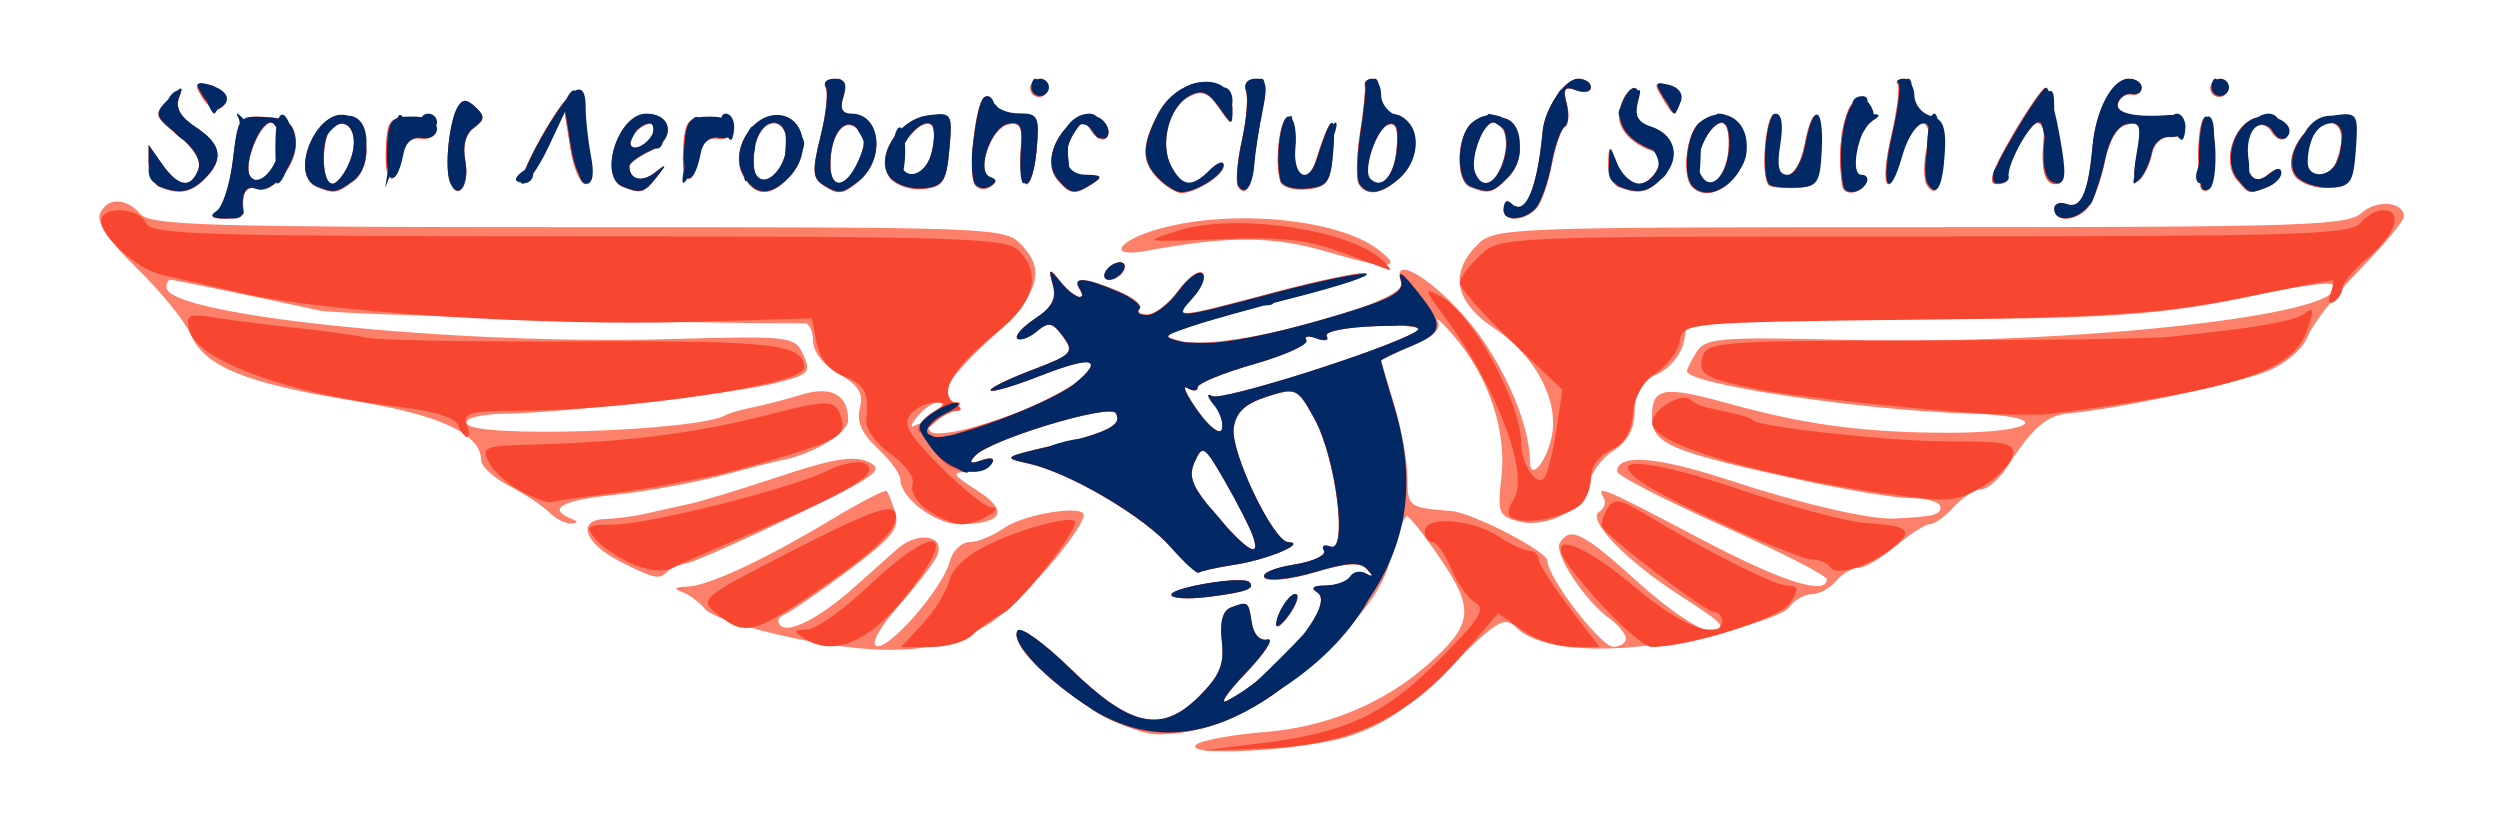 <svg xmlns:dc="http://purl.org/dc/elements/1.1/" xmlns:cc="http://creativecommons.org/ns#" xmlns:rdf="http://www.w3.org/1999/02/22-rdf-syntax-ns#" xmlns:svg="http://www.w3.org/2000/svg" xmlns="http://www.w3.org/2000/svg" version="1.1" width="286" height="95" id="svg2"><defs id="defs4" /><g transform="translate(-365.57,-699.14)" id="layer1"><path d="m 502.57,784.23 c 0.82,-0.46 4.22,-1.07 7.56,-1.33 7.16,-0.57 13.64,-3.23 18.69,-7.66 5.26,-4.62 5.49,-6.34 1.58,-12.11 -1.83,-2.70 -3.57,-4.92 -3.87,-4.94 -0.29,-0.01 -1.09,2.05 -1.77,4.59 -0.93,3.50 -2.73,6.09 -7.45,10.75 -6.43,6.35 -13.01,9.63 -19.27,9.62 -5.02,-0.00 -17.61,-9.30 -16.04,-11.84 0.33,-0.54 3.04,1.39 6.02,4.30 6.90,6.73 10.45,7.50 14.75,3.20 2.39,-2.39 2.92,-3.67 2.62,-6.31 -0.25,-2.17 0.08,-3.48 0.99,-3.83 2.00,-0.76 2.04,-0.73 2.41,1.72 0.20,1.36 0.92,2.12 1.81,1.92 0.81,-0.17 -0.32,1.56 -2.52,3.87 -2.2,2.30 -3.1,3.70 -2,3.09 5.88,-3.21 12.34,-10.99 10.24,-12.32 -0.83,-0.53 -0.52,-0.79 0.94,-0.80 1.20,-0.00 2.47,-0.47 2.81,-1.03 0.34,-0.55 1.15,-0.71 1.80,-0.35 0.84,0.47 0.87,0.33 0.12,-0.49 -0.79,-0.87 -2.26,-0.79 -5.97,0.32 -2.70,0.81 -5.29,1.10 -5.75,0.64 -0.45,-0.45 1.01,-1.12 3.27,-1.49 2.26,-0.36 3.84,-1.09 3.51,-1.62 -0.32,-0.53 0.00,-0.73 0.74,-0.45 2.01,0.77 0.64,-10.13 -1.84,-14.65 -1.93,-3.51 -2.08,-3.58 -5.44,-2.5 -2.50,0.81 -3.54,1.78 -3.79,3.58 -0.38,2.72 4.54,13.01 6.26,13.06 2.19,0.06 -2.31,1.96 -6.05,2.55 -2.12,0.33 -4.01,0.75 -4.20,0.93 -0.18,0.18 -1.62,-1.12 -3.18,-2.89 -3.14,-3.58 -11.68,-8.59 -16.41,-9.62 -2.88,-0.62 -2.72,-0.74 2.60,-1.97 6.55,-1.51 8.32,-2.41 7.48,-3.78 -0.69,-1.11 -14.40,3.05 -16.09,4.89 -0.77,0.84 -0.58,0.98 0.74,0.51 1.07,-0.37 1.55,-0.23 1.19,0.35 -0.33,0.54 -1.59,0.99 -2.80,1.00 -1.90,0.01 -1.75,0.29 1.13,2.14 3.67,2.35 2.89,3.79 -2.07,3.82 -2.76,0.01 -6.75,-3.00 -6.75,-5.12 0,-0.62 -1.16,-2.21 -2.59,-3.54 -1.83,-1.70 -2.43,-3.05 -2.04,-4.62 0.42,-1.70 -0.12,-2.60 -2.40,-3.91 -1.76,-1.01 -2.95,-2.52 -2.95,-3.74 0,-1.12 -0.42,-2.04 -0.94,-2.04 -15.60,0 -53.34,-0.99 -55.50,-1.46 -7.15,-1.55 -16.71,-3.53 -17.11,-3.53 -0.23,0 -0.43,0.39 -0.43,0.87 0,3.19 32.79,6.60 57.18,5.93 14.33,-0.39 14.70,-0.35 15.68,1.79 0.91,2.01 0.64,2.28 -3.18,3.24 -4.88,1.21 -24.05,3.38 -30.94,3.5 -2.82,0.04 -4.62,0.50 -4.41,1.11 0.59,1.75 26.67,0.89 29.71,-0.98 0.33,-0.20 1.69,-0.59 3.03,-0.86 1.33,-0.27 3.84,-0.92 5.57,-1.45 3.44,-1.04 5.35,-0.01 5.35,2.92 0,1.44 -4.10,3.93 -7.5,4.55 -0.55,0.10 -3.66,0.89 -6.92,1.76 -3.25,0.86 -8.76,1.87 -12.25,2.22 -6.00,0.61 -7.84,1.59 -5.07,2.71 0.87,0.35 0.90,0.52 0.07,0.58 -0.64,0.04 -1.79,-0.53 -2.54,-1.29 -0.75,-0.75 -2.81,-2.11 -4.57,-3.02 -1.76,-0.91 -3.20,-2.21 -3.20,-2.90 0,-3.02 -4.64,-5.21 -14.5,-6.81 -12.45,-2.02 -17.11,-3.91 -18.72,-7.58 -0.67,-1.54 -3.42,-4.93 -6.11,-7.54 -3.11,-3.02 -4.67,-5.28 -4.30,-6.25 0.74,-1.93 3.04,-1.93 4.64,-0.01 1.07,1.29 7.89,1.5 50.08,1.5 48.36,0 48.85,0.02 50.79,2.10 2.79,2.99 1.87,5.56 -3.85,10.87 -4.93,4.56 -6.24,7.00 -3.77,7.03 0.83,0.01 0.75,0.33 -0.25,0.98 -0.82,0.53 -1.95,0.96 -2.5,0.96 -0.55,0 -0.32,-0.43 0.5,-0.96 0.82,-0.53 0.99,-0.97 0.37,-0.98 -0.62,-0.00 -1.74,0.74 -2.5,1.67 -0.75,0.93 -0.84,1.37 -0.20,0.99 0.64,-0.38 1.35,-0.13 1.58,0.55 0.54,1.62 13.17,-2.38 16.64,-5.29 3.51,-2.94 2.06,-3.30 -3.89,-0.95 -2.89,1.14 -5.43,1.89 -5.65,1.67 -0.21,-0.21 1.87,-1.25 4.65,-2.31 4.71,-1.79 4.95,-2.04 3.63,-3.85 -1.21,-1.65 -1.64,-1.74 -3.04,-0.58 -0.89,0.74 -1.88,1.10 -2.19,0.79 -0.30,-0.30 0.61,-1.33 2.04,-2.27 1.91,-1.25 2.45,-2.27 2.03,-3.82 -0.53,-1.96 -0.47,-1.99 0.83,-0.36 1.49,1.85 3.24,2.44 2.19,0.75 -0.84,-1.36 0.66,-1.25 4.40,0.31 1.72,0.72 2.82,1.62 2.44,2 -0.37,0.37 0.02,0.68 0.89,0.68 0.87,0 2.48,-1.23 3.58,-2.74 1.10,-1.51 2.33,-2.41 2.74,-2.00 0.40,0.40 -0.07,1.64 -1.07,2.74 -2.28,2.52 -2.24,2.52 9.23,-0.53 5.24,-1.39 9.99,-2.38 10.56,-2.19 0.56,0.18 -2.98,1.37 -7.88,2.63 -4.90,1.25 -10.42,2.80 -12.27,3.43 -3.15,1.07 -3.21,1.17 -1,1.71 5.00,1.21 26.04,-4.39 25.15,-6.70 -1.19,-3.11 2.83,-0.98 7.09,3.75 4.15,4.61 7.60,12.17 7.60,16.64 0,2.35 1.81,0.38 2.49,-2.70 0.90,-4.13 -1.82,-9.32 -6.56,-12.46 -4.49,-2.97 -5.17,-6.32 -1.92,-9.56 1.94,-1.94 3.33,-2 50.67,-2 43.47,0 48.86,-0.17 50.46,-1.62 1.74,-1.58 4.86,-1.30 4.86,0.42 0,0.47 -2.25,3.18 -5.02,6.02 -2.76,2.83 -5.44,6.27 -5.96,7.63 -0.54,1.43 -2.47,3.11 -4.55,3.99 -3.37,1.40 -17.51,4.42 -22.77,4.85 -2.52,0.20 -4.22,1.66 -6.96,5.94 -0.96,1.51 -2.35,2.75 -3.08,2.75 -0.72,0 -2.13,0.9 -3.13,2 -0.99,1.1 -2.23,2 -2.76,2 -0.52,0 -2.28,1.12 -3.92,2.5 -1.63,1.37 -3.55,2.5 -4.27,2.5 -0.71,0 -1.86,0.67 -2.54,1.5 -0.68,0.82 -1.92,1.5 -2.76,1.5 -0.83,0 -2.02,0.68 -2.63,1.52 -0.63,0.86 -5.12,2.34 -10.40,3.43 -10.05,2.06 -18.04,1.61 -20.83,-1.16 -1.31,-1.31 -2.20,-0.77 -7.67,4.65 -4.67,4.63 -7.50,6.55 -11.55,7.84 -5.45,1.73 -19.98,2.40 -17.13,0.79 z m 49,-12.03 c 0,-0.51 -0.81,-1.53 -1.81,-2.25 -2.90,-2.09 -6.48,-7.51 -5.74,-8.71 1.18,-1.92 2.61,-1.21 8.82,4.40 3.34,3.02 6.90,5.5 7.90,5.5 2.68,0 2.32,-0.47 -2.94,-3.85 -6.15,-3.94 -10.75,-8.70 -9.29,-9.60 0.60,-0.37 0.83,-1.09 0.52,-1.60 -0.96,-1.56 0.05,-1.13 10.82,4.56 9.47,5.01 14.72,6.70 14.71,4.75 -9.9e-4,-0.41 -5.40,-3.17 -12,-6.13 -6.59,-2.95 -11.99,-5.74 -11.99,-6.18 0,-2.07 4.54,-1.74 12.63,0.92 8.34,2.75 16.29,4.60 19.11,4.45 4.52,-0.23 5.25,-0.42 5.25,-1.31 0,-0.55 -1.46,-1.00 -3.25,-1.01 -1.78,-0.00 -7.3,-0.90 -12.25,-1.98 -15.60,-3.40 -17.5,-4.20 -17.5,-7.39 0,-3.30 1.31,-3.53 8.66,-1.49 8.89,2.46 15.57,3.35 25.25,3.37 10.17,0.01 12.23,-1.91 2.34,-2.20 -12.06,-0.34 -32.25,-3.37 -32.25,-4.83 0,-0.26 0.49,-1.26 1.10,-2.23 0.99,-1.59 2.65,-1.72 17.33,-1.37 26.35,0.63 58.65,-3.06 55.37,-6.35 -0.28,-0.28 -3.84,0.20 -7.91,1.08 -11.54,2.50 -17.71,2.92 -42.57,2.92 l -23.17,0 -0.51,2.56 c -0.29,1.46 -1.60,3.05 -3.07,3.72 -1.92,0.87 -2.56,1.91 -2.56,4.16 0,2.07 -0.75,3.49 -2.44,4.59 -1.34,0.87 -2.57,2.56 -2.75,3.73 -0.40,2.82 -4.73,5.19 -8.00,4.37 -2.37,-0.59 -2.52,-0.96 -2.04,-5.16 0.59,-5.26 -1.49,-11.46 -5.39,-15.99 -1.41,-1.65 -2.27,-2.42 -1.89,-1.72 0.44,0.83 -0.55,1.78 -2.89,2.76 -1.96,0.82 -3.56,1.59 -3.56,1.72 0.00,0.13 0.68,2.44 1.5,5.14 0.81,2.69 1.48,6.41 1.48,8.25 0,3.34 0.09,3.41 5,3.80 2.42,0.18 11,4.63 11,5.69 0,1.87 6.10,9.84 7.54,9.84 0.79,0 1.45,-0.42 1.45,-0.94 z m -42.68,-11.80 c -0.34,-0.96 -1.76,-3.73 -3.15,-6.16 -2.36,-4.11 -2.59,-4.26 -3.48,-2.27 -0.77,1.74 -0.32,2.85 2.43,6.07 3.67,4.27 5.19,5.12 4.20,2.36 z m -4.46,-14.97 c -0.73,-0.91 -0.82,-1.34 -0.19,-0.96 1.05,0.63 19.81,-5.30 23.34,-7.38 0.95,-0.56 -0.71,-0.80 -4.64,-0.65 -3.41,0.12 -5.89,0.63 -5.58,1.15 0.30,0.50 -0.21,0.62 -1.15,0.26 -0.94,-0.36 -1.47,-0.26 -1.17,0.21 0.29,0.47 -2.38,1.70 -5.94,2.72 -3.56,1.02 -6.48,2.22 -6.48,2.67 0,0.45 -0.53,0.48 -1.19,0.08 -0.65,-0.40 -0.12,0.76 1.19,2.61 1.32,1.86 2.56,2.81 2.79,2.14 0.22,-0.66 -0.20,-1.95 -0.94,-2.86 z m -48.18,26.68 c -4.86,-1.00 -9.36,-2.47 -10,-3.27 -0.63,-0.79 -1.83,-1.69 -2.65,-1.98 -1.03,-0.37 -0.86,-0.56 0.56,-0.61 2.49,-0.09 8.90,-3.08 16.74,-7.80 3.19,-1.92 5.95,-3.33 6.12,-3.13 0.17,0.19 0.61,1.31 0.97,2.48 0.54,1.76 -0.40,2.91 -5.51,6.71 -3.39,2.52 -6.66,4.76 -7.27,4.98 -0.61,0.22 -0.77,0.76 -0.36,1.20 0.91,0.98 4.49,-0.85 8.36,-4.29 1.58,-1.41 3.82,-3.40 4.98,-4.43 2.54,-2.26 5.85,-1.48 4.44,1.04 -0.50,0.90 -2.50,3.45 -4.43,5.65 -2.02,2.30 -3.03,4.16 -2.37,4.39 1.41,0.49 7.57,-6.58 8.38,-9.64 0.32,-1.23 1.34,-2.25 2.26,-2.25 0.91,0 2.72,-0.73 4.01,-1.64 2.25,-1.57 9.12,-2.68 9.07,-1.45 -0.07,1.73 -7.16,9.94 -10.55,12.23 -5.30,3.56 -11.80,4.08 -22.76,1.82 z m 55.35,-1.51 c 0.02,-1.38 1.79,-3.96 2.34,-3.41 0.25,0.25 -0.16,1.34 -0.94,2.41 -0.78,1.06 -1.41,1.51 -1.40,0.99 z m -12.01,-3.40 c 0,-0.83 8.17,-2.19 8.89,-1.47 0.76,0.76 -0.28,1.14 -4.64,1.70 -2.33,0.29 -4.25,0.19 -4.25,-0.23 z m -62.99,-3.78 c -4.16,-2.07 -5.15,-4.81 -1.78,-4.91 1.25,-0.03 3.40,-0.32 4.78,-0.64 1.37,-0.32 3.59,-0.81 4.92,-1.10 1.33,-0.29 5.98,-1.71 10.34,-3.16 6.03,-2.01 8.42,-2.39 10.07,-1.62 1.91,0.89 0.92,1.60 -8.62,6.20 -5.93,2.85 -11.43,5.29 -12.22,5.40 -0.79,0.11 -1.74,0.52 -2.13,0.90 -0.99,0.99 -1.44,0.90 -5.35,-1.05 z m 55.49,-33.24 c 0.33,-0.55 1.06,-1 1.61,-1 0.55,0 0.72,0.45 0.38,1 -0.33,0.55 -1.06,1 -1.61,1 -0.55,0 -0.72,-0.45 -0.38,-1 z m 25.5,-2.18 c -6.36,-1.88 -11.37,-1.92 -20.89,-0.16 -4.62,0.85 -3.25,-1.25 1.68,-2.58 8.25,-2.21 20.02,-1.10 24.73,2.33 3.18,2.33 1.40,2.46 -5.52,0.41 z m -127.22,-4.65 c 0.70,-0.44 1.54,-3.09 1.87,-5.89 0.58,-4.94 0.68,-5.07 3.72,-4.92 2.45,0.12 3.19,0.65 3.45,2.49 0.38,2.70 -2.58,6.47 -4.51,5.73 -1.18,-0.45 -1.75,0.62 -1.43,2.68 0.06,0.41 -0.89,0.74 -2.13,0.73 -1.53,-0.01 -1.84,-0.27 -0.97,-0.82 z m 7.22,-7.78 c 0,-1.30 -0.46,-2.37 -1.02,-2.37 -1.29,0 -3.18,4.84 -2.39,6.13 0.96,1.56 3.41,-1.12 3.41,-3.75 z m 140,7.65 c 0,-0.53 0.64,-0.72 1.43,-0.41 1.33,0.51 2.50,-2.80 3.04,-8.61 0.24,-2.61 2.53,-6 4.05,-6 0.80,0 1.46,0.43 1.46,0.96 0,0.53 -0.74,0.68 -1.66,0.33 -1.31,-0.50 -1.54,-0.18 -1.09,1.53 0.31,1.19 0.21,2.38 -0.22,2.65 -0.43,0.26 -1.10,2.18 -1.49,4.25 -0.38,2.06 -1.16,4.32 -1.73,5.01 -1.22,1.47 -3.78,1.66 -3.78,0.28 z m 63,-0.13 c 0,-0.60 0.65,-0.85 1.44,-0.55 1.60,0.61 2.46,-1.29 2.93,-6.52 0.38,-4.27 2.26,-7.81 4.15,-7.81 0.80,0 1.46,0.45 1.46,1 0,0.55 -0.50,0.88 -1.12,0.75 -0.61,-0.13 -1.33,0.31 -1.58,1 -0.43,1.19 1.90,1.75 5.95,1.42 0.96,-0.08 1.75,0.47 1.75,1.23 0,0.75 -0.77,1.31 -1.71,1.23 -0.98,-0.07 -1.87,0.71 -2.09,1.86 -0.21,1.1 -0.84,2.45 -1.40,3 -0.69,0.68 -0.80,-0.22 -0.34,-2.83 0.59,-3.32 0.44,-3.78 -1.08,-3.49 -1.14,0.22 -2.05,1.72 -2.58,4.25 -0.44,2.15 -1.30,4.51 -1.91,5.24 -1.33,1.61 -3.85,1.75 -3.85,0.22 z m -216.75,-2.55 c -0.68,-0.27 -1.25,-1.46 -1.25,-2.64 l 0,-2.13 1.55,2.22 c 1.83,2.62 3.26,2.83 4.11,0.62 0.39,-1.03 -0.40,-2.41 -2.28,-3.93 -2.79,-2.25 -2.83,-2.39 -1.09,-4.15 1.56,-1.57 1.71,-1.59 1.17,-0.14 -0.42,1.13 0.20,2.22 1.94,3.36 2.95,1.93 3.24,3.64 1.00,5.88 -1.59,1.59 -2.91,1.82 -5.17,0.90 z m 18,0 c -3.21,-1.29 -0.15,-8.84 3.31,-8.18 2.66,0.50 3.24,5.78 0.82,7.55 -1.88,1.38 -2.18,1.42 -4.14,0.63 z m 3.81,-3.00 c 1.08,-2.85 -0.04,-5.08 -1.97,-3.89 -1.37,0.85 -1.43,6.55 -0.06,6.55 0.56,0 1.48,-1.19 2.03,-2.66 z m 11.41,2.46 c -0.64,-1.67 -0.08,-6.99 0.89,-8.58 0.57,-0.92 1.03,-0.91 2.05,0.03 1.08,1.01 1.04,1.42 -0.19,2.33 -0.97,0.71 -1.33,2.06 -1.00,3.78 0.53,2.79 -0.85,4.73 -1.74,2.42 z m 19.77,0.54 c -2.84,-1.14 -0.53,-8.33 2.67,-8.33 3.00,0 3.38,2.89 0.55,4.19 -1.36,0.62 -2.48,1.43 -2.48,1.80 0,1.54 1.42,1.90 2.90,0.74 1.40,-1.09 1.43,-1.03 0.21,0.50 -1.42,1.82 -1.80,1.92 -3.87,1.08 z m 3.56,-6.27 c 0.25,-0.75 -0.12,-1.12 -0.87,-0.87 -0.72,0.24 -1.50,1.02 -1.75,1.75 -0.25,0.75 0.12,1.12 0.87,0.87 0.72,-0.24 1.50,-1.02 1.75,-1.75 z m 10.15,4.87 c -1.53,-2.85 1.25,-7.18 4.34,-6.74 2.81,0.40 3.45,4.31 1.11,6.89 -2.24,2.48 -4.08,2.43 -5.46,-0.14 z m 5.03,-3.55 c 0,-3.16 -2.77,-3.11 -3.57,0.06 -0.33,1.34 -0.30,2.94 0.07,3.54 1.06,1.71 3.50,-0.80 3.50,-3.61 z m 4.10,4.70 c -1.14,-0.72 -1.18,-1.70 -0.22,-5.53 0.64,-2.55 0.90,-5.07 0.58,-5.60 -0.32,-0.52 0.14,-0.94 1.04,-0.94 1.17,0 1.44,0.55 0.99,2 -0.44,1.40 -0.17,2 0.89,2 3.39,0 3.93,5.25 0.79,7.75 -1.85,1.47 -2.24,1.50 -4.08,0.33 z m 4.08,-2.61 c 0.88,-1.93 0.86,-2.81 -0.06,-3.74 -1.49,-1.49 -3.09,0.56 -3.11,4.01 -0.02,3.01 1.75,2.85 3.17,-0.27 z m 3.66,1.85 c -1.88,-2.26 0.88,-6.73 4.42,-7.14 2.63,-0.30 2.71,-0.17 2.34,3.90 -0.33,3.67 -0.71,4.25 -2.94,4.49 -1.40,0.15 -3.13,-0.41 -3.82,-1.24 z m 4.74,-2.87 c 0.35,-1.40 0.37,-2.81 0.04,-3.14 -0.98,-0.98 -3.64,1.79 -3.64,3.81 0,2.80 2.86,2.26 3.60,-0.66 z m 4.92,3.58 c -0.75,-1.22 0.05,-8.96 1.03,-9.87 0.39,-0.36 0.91,-0.09 1.15,0.59 0.24,0.68 1.53,1.25 2.86,1.25 2.23,0 2.38,0.31 2.03,4.25 -0.21,2.33 -0.77,4.02 -1.24,3.75 -0.47,-0.27 -0.72,-2.00 -0.56,-3.83 0.24,-2.70 -0.02,-3.27 -1.42,-3 -2.01,0.38 -3.76,5.53 -2.07,6.10 0.78,0.26 0.77,0.56 -0.03,1.06 -0.62,0.38 -1.40,0.25 -1.74,-0.29 z m 9.45,-0.56 c -2.51,-3.03 2.53,-9.36 5.27,-6.61 0.61,0.61 0.78,1.44 0.37,1.85 -0.40,0.40 -1.16,0.07 -1.68,-0.73 -0.83,-1.29 -1.06,-1.28 -1.93,0.02 -1.75,2.67 -1.18,4.99 1.23,5.01 1.81,0.01 1.96,0.20 0.75,0.98 -2.03,1.31 -2.54,1.24 -4.02,-0.52 z m 11.59,-0.04 c -1.95,-1.95 -1.98,-3.73 -0.11,-7.35 2.34,-4.54 8.54,-5.08 8.54,-0.74 0,2.10 -0.00,2.10 -1.55,-0.11 -1.21,-1.73 -1.95,-2.01 -3.38,-1.24 -2.33,1.24 -3.41,5.49 -2.04,8.05 1.27,2.38 2.33,2.48 4.41,0.40 0.86,-0.86 1.57,-1.10 1.57,-0.53 0,1.08 -3.16,3.10 -4.86,3.10 -0.54,0 -1.70,-0.70 -2.56,-1.57 z m 9.09,0.83 c -0.29,-0.47 -0.09,-2.83 0.44,-5.23 0.53,-2.40 0.75,-4.96 0.46,-5.69 -0.29,-0.76 0.16,-1.33 1.06,-1.33 1.29,0 1.44,0.67 0.80,3.75 -0.42,2.06 -0.84,4.75 -0.93,5.99 -0.19,2.58 -1.06,3.78 -1.85,2.51 z m 4.84,-0.57 c -0.72,-2.28 -10e-4,-7.67 0.99,-7.33 0.55,0.19 0.85,1.76 0.68,3.49 -0.33,3.35 1.48,4.40 2.42,1.40 1.62,-5.15 2.26,-5.59 1.95,-1.34 -0.28,3.94 -0.59,4.43 -2.99,4.68 -1.47,0.15 -2.85,-0.24 -3.05,-0.90 z m 8.98,0.30 c -0.34,-0.55 -0.27,-3.13 0.13,-5.75 0.41,-2.61 0.66,-5.08 0.56,-5.49 -0.10,-0.41 0.25,-0.75 0.80,-0.75 0.55,0 1,0.84 1,1.88 0,1.04 0.89,2.11 2,2.40 2.56,0.67 2.66,4.79 0.17,7.05 -2.07,1.88 -3.76,2.11 -4.67,0.65 z m 4.32,-3.93 c 0.22,-2.30 -0.05,-3.15 -0.94,-2.85 -1.39,0.46 -3.01,5.31 -2.08,6.24 1.29,1.29 2.72,-0.29 3.03,-3.39 z m 8.42,4.27 c -1.71,-0.69 -1.57,-5.82 0.20,-7.29 3.84,-3.18 7.61,2.74 4.03,6.33 -1.69,1.69 -2.15,1.79 -4.23,0.96 z m 3.65,-2.58 c 0.91,-2.46 0.41,-4.75 -1.04,-4.75 -1.20,0 -2.73,4.14 -2.12,5.75 0.74,1.94 2.24,1.47 3.16,-1 z m 13.34,2.58 c -0.68,-0.27 -1.22,-1.47 -1.18,-2.67 0.06,-2.16 0.06,-2.16 0.96,0.08 0.49,1.23 1.60,2.25 2.46,2.25 1.80,0 3.37,-3.20 1.82,-3.72 -2.99,-0.99 -4.53,-3.02 -3.87,-5.10 0.84,-2.67 2.56,-2.91 1.87,-0.27 -0.33,1.29 0.14,2.10 1.50,2.53 2.81,0.89 3.53,3.51 1.55,5.70 -1.68,1.86 -2.80,2.12 -5.11,1.19 z m 8.41,-0.00 c -1.21,-1.21 -0.69,-6.06 0.78,-7.29 2.29,-1.90 5.01,-0.83 5.35,2.09 0.44,3.81 -3.86,7.46 -6.13,5.20 z m 4.14,-4.16 c 0.17,-1.74 -0.14,-3.17 -0.71,-3.17 -1.50,0 -3.34,3.90 -2.67,5.66 0.94,2.46 3.05,0.92 3.38,-2.48 z m 4.63,3.94 c -0.98,-0.98 -0.39,-8.11 0.67,-8.11 0.73,0 0.93,1.22 0.56,3.5 -0.42,2.59 -0.20,3.5 0.82,3.5 0.79,0 1.67,-1.49 2.04,-3.5 0.90,-4.83 2.10,-4.39 1.86,0.66 -0.18,3.76 -0.46,4.17 -2.86,4.28 -1.46,0.06 -2.86,-0.08 -3.11,-0.33 z m 8.42,0.13 c -1.04,-6.09 1.15,-12.44 3.16,-9.18 0.47,0.77 0.47,1.62 -0.01,1.92 -1.47,0.91 -2.38,6.01 -1.07,6.01 0.64,0 0.88,0.45 0.54,1 -0.72,1.17 -2.44,1.33 -2.62,0.25 z m 9.65,-0.20 c -0.37,-0.60 -0.36,-2.48 0.00,-4.18 0.93,-4.24 -1.66,-3.38 -2.91,0.97 -1.54,5.39 -2.51,3.49 -1.16,-2.29 0.69,-3.00 1.03,-5.70 0.74,-6 -0.29,-0.29 -0.00,-0.52 0.63,-0.52 0.64,0 1.16,0.84 1.16,1.88 0,1.03 0.83,2.10 1.85,2.36 1.43,0.37 1.80,1.30 1.63,4.15 -0.24,4.04 -0.92,5.30 -1.95,3.63 z m 31.32,0.26 c -0.57,-3.21 -0.17,-8.24 0.63,-7.97 1.14,0.38 1.37,7.63 0.26,8.32 -0.41,0.25 -0.81,0.09 -0.89,-0.34 z m 4.15,-0.79 c -1.70,-2.05 -0.46,-6.23 2.09,-7.04 2.19,-0.69 4.80,0.95 3.52,2.23 -0.40,0.40 -1.11,0.13 -1.57,-0.61 -1.15,-1.87 -3.05,-0.44 -3.05,2.29 0,2.95 0.98,3.86 2.65,2.47 0.84,-0.70 1.34,-0.73 1.34,-0.09 0,0.55 -0.71,1.28 -1.58,1.62 -2.08,0.80 -1.99,0.82 -3.40,-0.88 z m 6.73,-0.32 c -1.73,-2.09 1.14,-6.61 4.46,-6.99 2.52,-0.29 2.62,-0.12 2.32,3.91 -0.28,3.79 -0.58,4.23 -2.97,4.34 -1.46,0.06 -3.17,-0.50 -3.80,-1.26 z m 4.65,-1.77 c 1.00,-2.62 0.68,-4.41 -0.78,-4.41 -1.43,0 -2.60,2.06 -2.60,4.58 0,1.92 2.63,1.80 3.39,-0.16 z m -223.14,-1.09 c 0.14,-3.65 0.38,-3.98 2.95,-3.98 1.70,0 2.79,0.53 2.79,1.37 0,0.75 -0.77,1.24 -1.71,1.08 -1.05,-0.18 -1.86,0.47 -2.09,1.70 -0.74,3.89 -2.09,3.77 -1.93,-0.18 z m 17.70,-1.56 c 3.38,-5.92 5.04,-7.06 5.04,-3.46 0,1.35 0.28,3.86 0.62,5.58 0.40,2.00 0.22,3.12 -0.48,3.12 -0.61,0 -1.41,-1.87 -1.77,-4.15 l -0.66,-4.15 -1.95,4.15 c -1.07,2.28 -2.36,4.15 -2.86,4.15 -0.50,0 0.43,-2.35 2.08,-5.24 z m 16.30,1.60 c 0.21,-3.65 0.48,-4.02 2.99,-4.02 1.67,-0.00 2.75,0.53 2.75,1.37 0,0.75 -0.77,1.24 -1.71,1.08 -1.05,-0.18 -1.86,0.47 -2.09,1.70 -0.76,3.97 -2.17,3.87 -1.93,-0.13 z m 152.03,-1.84 c 1.76,-3.01 3.46,-5.48 3.78,-5.5 0.32,-0.01 1.03,2.45 1.57,5.48 0.79,4.40 0.73,5.5 -0.33,5.5 -1.29,0 -1.74,-1.69 -1.38,-5.25 0.09,-0.96 -0.22,-1.75 -0.72,-1.75 -0.96,0 -3.68,5.00 -3.39,6.25 0.09,0.41 -0.47,0.75 -1.27,0.75 -1.05,0 -0.58,-1.49 1.75,-5.48 z m -207.03,-4.47 c -0.97,-1.56 -0.86,-1.75 0.79,-1.31 2.00,0.52 2.54,1.78 1.14,2.65 -0.43,0.27 -1.31,-0.32 -1.94,-1.33 z m 167.04,0.06 c -1.01,-1.63 -0.92,-1.82 0.69,-1.40 1.10,0.28 1.64,1.06 1.33,1.89 -0.67,1.75 -0.61,1.77 -2.02,-0.48 z m -72.30,-1.10 c 0,-0.55 0.45,-1 1,-1 0.55,0 1,0.45 1,1 0,0.55 -0.45,1 -1,1 -0.55,0 -1,-0.45 -1,-1 z m 135,0 c 0,-0.55 0.45,-1 1,-1 0.55,0 1,0.45 1,1 0,0.55 -0.45,1 -1,1 -0.55,0 -1,-0.45 -1,-1 z" id="path3160" style="fill:#fc806a" /><path d="m 510.07,784.14 c 9.68,-1.23 13.94,-3.26 20.32,-9.69 4.44,-4.48 5.19,-5.69 3.96,-6.39 -0.84,-0.47 -2.09,-2.21 -2.78,-3.88 -0.68,-1.66 -1.64,-3.02 -2.13,-3.02 -0.48,0 -0.87,-0.56 -0.87,-1.25 -1.1e-4,-1.78 5.34,-1.40 8.39,0.58 1.39,0.91 3.00,1.66 3.57,1.66 0.56,0 1.03,0.41 1.03,0.92 0,0.50 1.57,2.98 3.49,5.5 l 3.49,4.57 -3.08,0 c -1.69,0 -4.30,-0.86 -5.80,-1.93 l -2.71,-1.93 -4.26,4.95 c -6.01,6.98 -12.67,10.14 -22.11,10.51 l -7.5,0.28 7.00,-0.89 z m -19.56,-3.85 c -5.40,-3.47 -9.37,-7.64 -8.54,-8.97 0.33,-0.54 3.04,1.39 6.02,4.30 6.90,6.73 10.45,7.50 14.75,3.20 2.39,-2.39 2.92,-3.67 2.62,-6.31 -0.25,-2.17 0.08,-3.48 0.99,-3.83 2.00,-0.76 2.04,-0.73 2.41,1.72 0.20,1.36 0.92,2.12 1.81,1.92 0.81,-0.17 -0.32,1.56 -2.52,3.87 -2.2,2.30 -3.1,3.70 -2,3.09 5.88,-3.21 12.34,-10.99 10.24,-12.32 -0.83,-0.53 -0.52,-0.79 0.94,-0.80 1.20,-0.00 2.47,-0.47 2.81,-1.03 0.34,-0.55 1.15,-0.71 1.80,-0.35 0.84,0.47 0.87,0.33 0.12,-0.49 -0.79,-0.87 -2.26,-0.79 -5.97,0.32 -2.70,0.81 -5.29,1.10 -5.75,0.64 -0.45,-0.45 1.01,-1.12 3.27,-1.49 2.26,-0.36 3.84,-1.09 3.51,-1.62 -0.32,-0.53 0.00,-0.73 0.74,-0.45 2.01,0.77 0.64,-10.13 -1.84,-14.65 -1.93,-3.51 -2.08,-3.58 -5.44,-2.5 -2.50,0.81 -3.54,1.78 -3.79,3.58 -0.38,2.72 4.54,13.01 6.26,13.06 2.19,0.06 -2.31,1.96 -6.05,2.55 -2.12,0.33 -4.01,0.75 -4.20,0.93 -0.18,0.18 -1.62,-1.12 -3.18,-2.89 -3.14,-3.58 -11.68,-8.59 -16.41,-9.62 -2.88,-0.62 -2.72,-0.74 2.60,-1.97 6.55,-1.51 8.32,-2.41 7.48,-3.78 -0.69,-1.11 -14.40,3.05 -16.09,4.89 -0.77,0.84 -0.58,0.98 0.74,0.51 1.07,-0.37 1.55,-0.23 1.19,0.35 -0.97,1.58 -4.66,1.14 -6.02,-0.72 -1.12,-1.53 -0.51,-1.95 5.88,-4.01 6.68,-2.15 12.57,-5.67 11.41,-6.83 -0.28,-0.28 -2.87,0.42 -5.77,1.56 -2.89,1.14 -5.43,1.89 -5.65,1.67 -0.21,-0.21 1.87,-1.25 4.65,-2.31 4.71,-1.79 4.95,-2.04 3.63,-3.85 -1.21,-1.65 -1.64,-1.74 -3.04,-0.58 -0.89,0.74 -1.88,1.10 -2.19,0.79 -0.30,-0.30 0.61,-1.33 2.04,-2.27 1.91,-1.25 2.45,-2.27 2.03,-3.82 -0.53,-1.96 -0.47,-1.99 0.83,-0.36 1.49,1.85 3.24,2.44 2.19,0.75 -0.84,-1.36 0.66,-1.25 4.40,0.31 1.72,0.72 2.82,1.62 2.44,2 -0.37,0.37 0.02,0.68 0.89,0.68 0.87,0 2.48,-1.23 3.58,-2.74 1.10,-1.51 2.33,-2.41 2.74,-2.00 0.40,0.40 -0.07,1.64 -1.07,2.74 -2.28,2.52 -2.24,2.52 9.23,-0.53 5.24,-1.39 9.99,-2.38 10.56,-2.19 0.56,0.18 -2.98,1.37 -7.88,2.63 -4.90,1.25 -10.42,2.80 -12.27,3.43 -3.15,1.07 -3.21,1.17 -1,1.71 2.92,0.70 9.19,-0.37 18.51,-3.19 5.55,-1.68 7.04,-2.52 6.66,-3.76 -0.34,-1.11 0.00,-0.99 1.16,0.40 3.84,4.64 3.84,5.46 0.05,7.04 -1.95,0.81 -3.54,1.59 -3.54,1.72 0.00,0.13 0.68,2.44 1.5,5.14 3.29,10.86 0.90,19.39 -7.85,28.03 -9.74,9.61 -18.68,11.85 -26.71,6.69 z m 18.36,-19.89 c -0.34,-0.96 -1.76,-3.73 -3.15,-6.16 -2.36,-4.11 -2.59,-4.26 -3.48,-2.27 -0.77,1.74 -0.32,2.85 2.43,6.07 3.67,4.27 5.19,5.12 4.20,2.36 z m -4.46,-14.97 c -0.73,-0.91 -0.82,-1.34 -0.19,-0.96 1.05,0.63 19.81,-5.30 23.34,-7.38 0.95,-0.56 -0.71,-0.80 -4.64,-0.65 -3.41,0.12 -5.89,0.63 -5.58,1.15 0.30,0.50 -0.21,0.62 -1.15,0.26 -0.94,-0.36 -1.47,-0.26 -1.17,0.21 0.29,0.47 -2.38,1.70 -5.94,2.72 -3.56,1.02 -6.48,2.22 -6.48,2.67 0,0.45 -0.53,0.48 -1.19,0.08 -0.65,-0.40 -0.12,0.76 1.19,2.61 1.32,1.86 2.56,2.81 2.79,2.14 0.22,-0.66 -0.20,-1.95 -0.94,-2.86 z m -46.84,26.72 c -1.27,-0.82 -1.22,-0.97 0.30,-0.98 0.99,-0.00 4.18,-2.26 7.09,-5.01 6.69,-6.32 9.98,-6.87 5.86,-0.97 -4.86,6.95 -9.51,9.40 -13.27,6.97 z m 13.57,-1.67 c 1.36,-1.46 2.73,-3.70 3.05,-4.95 0.35,-1.42 2.14,-3.01 4.72,-4.22 4.04,-1.88 9.65,-3.30 9.65,-2.43 0,1.34 -6.41,9.44 -8.26,10.43 -1.20,0.64 -2.79,1.77 -3.53,2.51 -0.73,0.73 -2.86,1.34 -4.72,1.34 l -3.38,0 2.47,-2.67 z m 78.24,-1.52 c -2.17,-2.30 -4.35,-4.94 -4.84,-5.86 -1.74,-3.25 2.52,-1.53 8.19,3.31 5.11,4.36 9.84,6.17 9.84,3.75 0,-0.55 -0.39,-1 -0.87,-1 -1.01,0 -12.50,-8.75 -12.85,-9.80 -0.12,-0.38 0.16,-1.32 0.64,-2.09 0.73,-1.15 1.44,-1.04 4.23,0.65 6.78,4.14 14.93,8.24 16.38,8.24 1.22,0 1.27,0.34 0.25,1.97 -1.07,1.72 -11.49,5.02 -15.85,5.02 -0.64,0 -2.94,-1.88 -5.12,-4.19 z m -101.74,0.44 c -2.13,-1.73 -2.03,-1.81 8.82,-7.38 8.27,-4.24 11.11,-5.29 11.51,-4.25 0.65,1.69 -2.12,4.39 -9.72,9.49 -6.57,4.40 -7.58,4.60 -10.61,2.14 z m 63.95,1.19 c 0.02,-1.38 1.79,-3.96 2.34,-3.41 0.25,0.25 -0.16,1.34 -0.94,2.41 -0.78,1.06 -1.41,1.51 -1.40,0.99 z m -12.01,-3.40 c 0,-0.83 8.17,-2.19 8.89,-1.47 0.76,0.76 -0.28,1.14 -4.64,1.70 -2.33,0.29 -4.25,0.19 -4.25,-0.23 z m -61.56,-3.49 c -1.61,-0.68 -3.55,-1.98 -4.31,-2.88 -1.22,-1.48 -1.02,-1.65 2.00,-1.67 4.14,-0.02 20.50,-4.15 24.64,-6.21 1.66,-0.83 3.58,-1.16 4.26,-0.74 1.69,1.04 -1.66,3.13 -12.10,7.52 -4.63,1.94 -9.12,3.92 -9.98,4.38 -0.92,0.50 -2.74,0.34 -4.50,-0.38 z m 137.03,0.41 c -0.32,-0.52 -1.27,-0.96 -2.10,-0.96 -1.68,0 -15.56,-6.24 -19.25,-8.65 -5.00,-3.27 0.25,-2.98 10.71,0.58 5.86,2.00 12.45,3.76 14.63,3.90 4.72,0.30 5.39,0.78 3.47,2.50 -2.38,2.13 -6.80,3.68 -7.46,2.62 z m -103.32,-6.56 c -1.25,-0.88 -2.05,-2.21 -1.76,-2.96 0.29,-0.77 -0.77,-2.28 -2.47,-3.49 -1.65,-1.17 -2.92,-2.87 -2.83,-3.78 0.32,-3.32 -0.12,-4.21 -2.59,-5.15 -1.60,-0.61 -2.72,-1.98 -3.08,-3.79 l -0.56,-2.83 -13.66,0.41 c -16.87,0.51 -42.31,-1.11 -51.66,-3.32 -3.85,-0.90 -7.84,-1.81 -8.88,-2.02 -3.16,-0.63 -7.91,-5.14 -6.98,-6.64 0.84,-1.37 4.40,-0.87 5.01,0.70 0.50,1.30 6.92,1.5 49.39,1.5 43.04,0 49.00,0.18 50.39,1.57 2.74,2.74 1.89,6.00 -2.44,9.44 -5.00,3.96 -6.74,6.88 -4.83,8.09 0.88,0.56 0.94,0.86 0.17,0.87 -0.64,0.00 -1.88,0.72 -2.75,1.58 -0.86,0.86 -1.57,1.11 -1.57,0.54 0,-0.56 0.78,-1.48 1.75,-2.04 1.53,-0.89 1.54,-1.02 0.12,-1.04 -0.89,-0.01 -2.14,0.59 -2.78,1.35 -0.91,1.10 -0.21,2.33 3.45,6 2.53,2.53 5.13,4.61 5.78,4.62 1.73,0.02 -1.55,1.95 -3.35,1.96 -0.84,0.00 -2.55,-0.70 -3.81,-1.58 z m 67.13,0.97 c -0.90,-0.38 -0.93,-0.96 -0.11,-2.27 1.83,-2.94 -1.97,-12.91 -8.07,-21.10 -2.23,-3.00 -2.25,-3.14 -0.31,-2.11 3.63,1.94 9.19,12.11 9.23,16.88 0.02,2.29 1.69,4.85 2.58,3.96 0.39,-0.39 1.03,-2.83 1.42,-5.43 l 0.71,-4.72 -5.87,-5.60 c -3.23,-3.08 -5.87,-6.05 -5.87,-6.60 0,-0.55 1.04,-1.97 2.31,-3.17 2.31,-2.17 2.39,-2.17 50.87,-2.17 41.94,0 48.73,-0.20 49.80,-1.5 0.68,-0.82 1.86,-1.5 2.62,-1.5 2.34,0 1.52,2.69 -1.62,5.34 -1.65,1.38 -3,2.97 -3,3.52 0,0.55 -0.44,1.28 -0.98,1.61 -0.56,0.35 -0.73,-0.05 -0.39,-0.94 0.32,-0.85 0.43,-1.55 0.23,-1.54 -0.19,0.00 -5.08,0.95 -10.85,2.11 -8.74,1.75 -14.94,2.16 -37,2.42 -26.00,0.31 -26.50,0.35 -26.82,2.41 -0.17,1.15 -1.38,2.79 -2.69,3.64 -1.49,0.98 -2.48,2.71 -2.67,4.72 -0.20,2.15 -1.03,3.49 -2.55,4.15 -1.32,0.58 -2.25,1.86 -2.25,3.12 0,1.17 -0.56,2.60 -1.25,3.18 -1.60,1.33 -5.88,2.23 -7.45,1.57 z m -113.52,-3.09 c -1.50,-0.75 -3.21,-2.25 -3.78,-3.32 -0.97,-1.82 -0.66,-1.95 4.74,-2.10 11.03,-0.29 18.74,-1.27 27.24,-3.44 7.10,-1.81 7.70,-1.77 8.32,0.59 0.44,1.70 -0.40,2.27 -6.02,4.00 -3.59,1.11 -7.71,2.23 -9.15,2.50 -1.43,0.26 -3.73,0.71 -5.11,0.99 -1.37,0.28 -4.75,0.79 -7.5,1.12 -2.75,0.33 -5.22,0.70 -5.5,0.82 -0.27,0.11 -1.73,-0.40 -3.24,-1.16 z m 155.74,0.16 c -14.79,-2.16 -26.5,-5.70 -26.5,-8.03 0,-1.56 3.42,-3.65 4.39,-2.68 0.36,0.36 1.43,0.81 2.38,1.00 2.64,0.52 4.72,1.09 4.72,1.29 0,0.73 15.51,2.46 22.08,2.46 7.14,0 8.03,0.20 7.64,1.71 -0.24,0.94 -1.85,2.54 -3.58,3.55 -2.84,1.66 -3.89,1.73 -11.14,0.67 z m -163.09,-7.82 c -0.32,-0.83 -2.85,-1.64 -6.43,-2.04 -12.61,-1.42 -23.41,-5.31 -24.31,-8.76 -0.48,-1.86 -0.19,-1.99 3.15,-1.46 2.02,0.32 6.16,0.84 9.18,1.16 3.02,0.31 6.62,0.81 8,1.11 1.37,0.29 12.56,0.48 24.86,0.42 21.65,-0.10 25.13,0.31 25.13,3.02 0,1.91 -20.19,4.91 -33.06,4.91 -5.05,0 -6.04,0.26 -5.57,1.5 0.31,0.82 0.35,1.5 0.07,1.5 -0.27,0 -0.73,-0.61 -1.02,-1.37 z m 174.59,-1.32 c -5.92,-0.29 -22.23,-2.02 -25.5,-2.69 -6.46,-1.33 -7.26,-1.76 -6.76,-3.69 0.48,-1.84 1.63,-1.93 25.13,-1.98 13.54,-0.02 26.20,-0.20 28.12,-0.40 10.03,-1.01 14.62,-1.81 15.73,-2.72 0.97,-0.79 1.00,-0.36 0.16,2.05 -1.60,4.61 -8.30,6.76 -29.40,9.47 -1.1,0.14 -4.47,0.13 -7.5,-0.02 z m -100.5,-16.29 c 0.33,-0.55 1.06,-1 1.61,-1 0.55,0 0.72,0.45 0.38,1 -0.33,0.55 -1.06,1 -1.61,1 -0.55,0 -0.72,-0.45 -0.38,-1 z m 27,-2.15 c -3.91,-1.47 -6.95,-1.80 -14,-1.52 -8.95,0.36 -8.97,0.35 -4.5,-1.02 6.51,-2.01 19.68,-0.01 23.23,3.53 0.64,0.64 0.96,1.10 0.71,1.03 -0.24,-0.07 -2.7,-0.98 -5.45,-2.02 z m -128.72,-4.68 c 0.70,-0.44 1.54,-3.09 1.87,-5.89 0.58,-4.94 0.68,-5.07 3.72,-4.92 2.45,0.12 3.19,0.65 3.45,2.49 0.38,2.70 -2.58,6.47 -4.51,5.73 -1.18,-0.45 -1.75,0.62 -1.43,2.68 0.06,0.41 -0.89,0.74 -2.13,0.73 -1.53,-0.01 -1.84,-0.27 -0.97,-0.82 z m 7.22,-7.78 c 0,-1.30 -0.46,-2.37 -1.02,-2.37 -1.29,0 -3.18,4.84 -2.39,6.13 0.96,1.56 3.41,-1.12 3.41,-3.75 z m 140,7.65 c 0,-0.53 0.64,-0.72 1.43,-0.41 1.33,0.51 2.50,-2.80 3.04,-8.61 0.24,-2.61 2.53,-6 4.05,-6 0.80,0 1.46,0.43 1.46,0.96 0,0.53 -0.74,0.68 -1.66,0.33 -1.31,-0.50 -1.54,-0.18 -1.09,1.53 0.31,1.19 0.21,2.38 -0.22,2.65 -0.43,0.26 -1.10,2.18 -1.49,4.25 -0.38,2.06 -1.16,4.32 -1.73,5.01 -1.22,1.47 -3.78,1.66 -3.78,0.28 z m 63,-0.13 c 0,-0.60 0.65,-0.85 1.44,-0.55 1.60,0.61 2.46,-1.29 2.93,-6.52 0.38,-4.27 2.26,-7.81 4.15,-7.81 0.80,0 1.46,0.45 1.46,1 0,0.55 -0.50,0.88 -1.12,0.75 -0.61,-0.13 -1.33,0.31 -1.58,1 -0.43,1.19 1.90,1.75 5.95,1.42 0.96,-0.08 1.75,0.47 1.75,1.23 0,0.75 -0.77,1.31 -1.71,1.23 -0.98,-0.07 -1.87,0.71 -2.09,1.86 -0.21,1.1 -0.84,2.45 -1.40,3 -0.69,0.68 -0.80,-0.22 -0.34,-2.83 0.59,-3.32 0.44,-3.78 -1.08,-3.49 -1.14,0.22 -2.05,1.72 -2.58,4.25 -0.44,2.15 -1.30,4.51 -1.91,5.24 -1.33,1.61 -3.85,1.75 -3.85,0.22 z m -216.75,-2.55 c -0.68,-0.27 -1.25,-1.46 -1.25,-2.64 l 0,-2.13 1.55,2.22 c 1.83,2.62 3.26,2.83 4.11,0.62 0.39,-1.03 -0.40,-2.41 -2.28,-3.93 -2.79,-2.25 -2.83,-2.39 -1.09,-4.15 1.56,-1.57 1.71,-1.59 1.17,-0.14 -0.42,1.13 0.20,2.22 1.94,3.36 2.95,1.93 3.24,3.64 1.00,5.88 -1.59,1.59 -2.91,1.82 -5.17,0.90 z m 18,0 c -3.21,-1.29 -0.15,-8.84 3.31,-8.18 2.66,0.50 3.24,5.78 0.82,7.55 -1.88,1.38 -2.18,1.42 -4.14,0.63 z m 3.81,-3.00 c 1.08,-2.85 -0.04,-5.08 -1.97,-3.89 -1.37,0.85 -1.43,6.55 -0.06,6.55 0.56,0 1.48,-1.19 2.03,-2.66 z m 11.41,2.46 c -0.64,-1.67 -0.08,-6.99 0.89,-8.58 0.57,-0.92 1.03,-0.91 2.05,0.03 1.08,1.01 1.04,1.42 -0.19,2.33 -0.97,0.71 -1.33,2.06 -1.00,3.78 0.53,2.79 -0.85,4.73 -1.74,2.42 z m 19.77,0.54 c -2.84,-1.14 -0.53,-8.33 2.67,-8.33 3.00,0 3.38,2.89 0.55,4.19 -1.36,0.62 -2.48,1.43 -2.48,1.80 0,1.54 1.42,1.90 2.90,0.74 1.40,-1.09 1.43,-1.03 0.21,0.50 -1.42,1.82 -1.80,1.92 -3.87,1.08 z m 3.56,-6.27 c 0.25,-0.75 -0.12,-1.12 -0.87,-0.87 -0.72,0.24 -1.50,1.02 -1.75,1.75 -0.25,0.75 0.12,1.12 0.87,0.87 0.72,-0.24 1.50,-1.02 1.75,-1.75 z m 10.15,4.87 c -1.53,-2.85 1.25,-7.18 4.34,-6.74 2.81,0.40 3.45,4.31 1.11,6.89 -2.24,2.48 -4.08,2.43 -5.46,-0.14 z m 5.03,-3.55 c 0,-3.16 -2.77,-3.11 -3.57,0.06 -0.33,1.34 -0.30,2.94 0.07,3.54 1.06,1.71 3.50,-0.80 3.50,-3.61 z m 4.10,4.70 c -1.14,-0.72 -1.18,-1.70 -0.22,-5.53 0.64,-2.55 0.90,-5.07 0.58,-5.60 -0.32,-0.52 0.14,-0.94 1.04,-0.94 1.17,0 1.44,0.55 0.99,2 -0.44,1.40 -0.17,2 0.89,2 3.39,0 3.93,5.25 0.79,7.75 -1.85,1.47 -2.24,1.50 -4.08,0.33 z m 4.08,-2.61 c 0.88,-1.93 0.86,-2.81 -0.06,-3.74 -1.49,-1.49 -3.09,0.56 -3.11,4.01 -0.02,3.01 1.75,2.85 3.17,-0.27 z m 3.66,1.85 c -1.88,-2.26 0.88,-6.73 4.42,-7.14 2.63,-0.30 2.71,-0.17 2.34,3.90 -0.33,3.67 -0.71,4.25 -2.94,4.49 -1.40,0.15 -3.13,-0.41 -3.82,-1.24 z m 4.74,-2.87 c 0.35,-1.40 0.37,-2.81 0.04,-3.14 -0.98,-0.98 -3.64,1.79 -3.64,3.81 0,2.80 2.86,2.26 3.60,-0.66 z m 4.92,3.58 c -0.75,-1.22 0.05,-8.96 1.03,-9.87 0.39,-0.36 0.91,-0.09 1.15,0.59 0.24,0.68 1.53,1.25 2.86,1.25 2.23,0 2.38,0.31 2.03,4.25 -0.21,2.33 -0.77,4.02 -1.24,3.75 -0.47,-0.27 -0.72,-2.00 -0.56,-3.83 0.24,-2.70 -0.02,-3.27 -1.42,-3 -2.01,0.38 -3.76,5.53 -2.07,6.10 0.78,0.26 0.77,0.56 -0.03,1.06 -0.62,0.38 -1.40,0.25 -1.74,-0.29 z m 9.45,-0.56 c -2.51,-3.03 2.53,-9.36 5.27,-6.61 0.61,0.61 0.78,1.44 0.37,1.85 -0.40,0.40 -1.16,0.07 -1.68,-0.73 -0.83,-1.29 -1.06,-1.28 -1.93,0.02 -1.75,2.67 -1.18,4.99 1.23,5.01 1.81,0.01 1.96,0.20 0.75,0.98 -2.03,1.31 -2.54,1.24 -4.02,-0.52 z m 11.59,-0.04 c -1.95,-1.95 -1.98,-3.73 -0.11,-7.35 2.34,-4.54 8.54,-5.08 8.54,-0.74 0,2.10 -0.00,2.10 -1.55,-0.11 -1.21,-1.73 -1.95,-2.01 -3.38,-1.24 -2.33,1.24 -3.41,5.49 -2.04,8.05 1.27,2.38 2.33,2.48 4.41,0.40 0.86,-0.86 1.57,-1.10 1.57,-0.53 0,1.08 -3.16,3.10 -4.86,3.10 -0.54,0 -1.70,-0.70 -2.56,-1.57 z m 9.09,0.83 c -0.29,-0.47 -0.09,-2.83 0.44,-5.23 0.53,-2.40 0.75,-4.96 0.46,-5.69 -0.29,-0.76 0.16,-1.33 1.06,-1.33 1.29,0 1.44,0.67 0.80,3.75 -0.42,2.06 -0.84,4.75 -0.93,5.99 -0.19,2.58 -1.06,3.78 -1.85,2.51 z m 4.84,-0.57 c -0.72,-2.28 -10e-4,-7.67 0.99,-7.33 0.55,0.19 0.85,1.76 0.68,3.49 -0.33,3.35 1.48,4.40 2.42,1.40 1.62,-5.15 2.26,-5.59 1.95,-1.34 -0.28,3.94 -0.59,4.43 -2.99,4.68 -1.47,0.15 -2.85,-0.24 -3.05,-0.90 z m 8.98,0.30 c -0.34,-0.55 -0.27,-3.13 0.13,-5.75 0.41,-2.61 0.66,-5.08 0.56,-5.49 -0.10,-0.41 0.25,-0.75 0.80,-0.75 0.55,0 1,0.84 1,1.88 0,1.04 0.89,2.11 2,2.40 2.56,0.67 2.66,4.79 0.17,7.05 -2.07,1.88 -3.76,2.11 -4.67,0.65 z m 4.32,-3.93 c 0.22,-2.30 -0.05,-3.15 -0.94,-2.85 -1.39,0.46 -3.01,5.31 -2.08,6.24 1.29,1.29 2.72,-0.29 3.03,-3.39 z m 8.42,4.27 c -1.71,-0.69 -1.57,-5.82 0.20,-7.29 3.84,-3.18 7.61,2.74 4.03,6.33 -1.69,1.69 -2.15,1.79 -4.23,0.96 z m 3.65,-2.58 c 0.91,-2.46 0.41,-4.75 -1.04,-4.75 -1.20,0 -2.73,4.14 -2.12,5.75 0.74,1.94 2.24,1.47 3.16,-1 z m 13.34,2.58 c -0.68,-0.27 -1.22,-1.47 -1.18,-2.67 0.06,-2.16 0.06,-2.16 0.96,0.08 0.49,1.23 1.60,2.25 2.46,2.25 1.80,0 3.37,-3.20 1.82,-3.72 -2.99,-0.99 -4.53,-3.02 -3.87,-5.10 0.84,-2.67 2.56,-2.91 1.87,-0.27 -0.33,1.29 0.14,2.10 1.50,2.53 2.81,0.89 3.53,3.51 1.55,5.70 -1.68,1.86 -2.80,2.12 -5.11,1.19 z m 8.41,-0.00 c -1.21,-1.21 -0.69,-6.06 0.78,-7.29 2.29,-1.90 5.01,-0.83 5.35,2.09 0.44,3.81 -3.86,7.46 -6.13,5.20 z m 4.14,-4.16 c 0.17,-1.74 -0.14,-3.17 -0.71,-3.17 -1.50,0 -3.34,3.90 -2.67,5.66 0.94,2.46 3.05,0.92 3.38,-2.48 z m 4.63,3.94 c -0.98,-0.98 -0.39,-8.11 0.67,-8.11 0.73,0 0.93,1.22 0.56,3.5 -0.42,2.59 -0.20,3.5 0.82,3.5 0.79,0 1.67,-1.49 2.04,-3.5 0.90,-4.83 2.10,-4.39 1.86,0.66 -0.18,3.76 -0.46,4.17 -2.86,4.28 -1.46,0.06 -2.86,-0.08 -3.11,-0.33 z m 8.42,0.13 c -1.04,-6.09 1.15,-12.44 3.16,-9.18 0.47,0.77 0.47,1.62 -0.01,1.92 -1.47,0.91 -2.38,6.01 -1.07,6.01 0.64,0 0.88,0.45 0.54,1 -0.72,1.17 -2.44,1.33 -2.62,0.25 z m 9.65,-0.20 c -0.37,-0.60 -0.36,-2.48 0.00,-4.18 0.93,-4.24 -1.66,-3.38 -2.91,0.97 -1.54,5.39 -2.51,3.49 -1.16,-2.29 0.69,-3.00 1.03,-5.70 0.74,-6 -0.29,-0.29 -0.00,-0.52 0.63,-0.52 0.64,0 1.16,0.84 1.16,1.88 0,1.03 0.83,2.10 1.85,2.36 1.43,0.37 1.80,1.30 1.63,4.15 -0.24,4.04 -0.92,5.30 -1.95,3.63 z m 31.32,0.26 c -0.57,-3.21 -0.17,-8.24 0.63,-7.97 1.14,0.38 1.37,7.63 0.26,8.32 -0.41,0.25 -0.81,0.09 -0.89,-0.34 z m 4.15,-0.79 c -1.70,-2.05 -0.46,-6.23 2.09,-7.04 2.19,-0.69 4.80,0.95 3.52,2.23 -0.40,0.40 -1.11,0.13 -1.57,-0.61 -1.15,-1.87 -3.05,-0.44 -3.05,2.29 0,2.95 0.98,3.86 2.65,2.47 0.84,-0.70 1.34,-0.73 1.34,-0.09 0,0.55 -0.71,1.28 -1.58,1.62 -2.08,0.80 -1.99,0.82 -3.40,-0.88 z m 6.73,-0.32 c -1.73,-2.09 1.14,-6.61 4.46,-6.99 2.52,-0.29 2.62,-0.12 2.32,3.91 -0.28,3.79 -0.58,4.23 -2.97,4.34 -1.46,0.06 -3.17,-0.50 -3.80,-1.26 z m 4.65,-1.77 c 1.00,-2.62 0.68,-4.41 -0.78,-4.41 -1.43,0 -2.60,2.06 -2.60,4.58 0,1.92 2.63,1.80 3.39,-0.16 z m -223.14,-1.09 c 0.14,-3.65 0.38,-3.98 2.95,-3.98 1.70,0 2.79,0.53 2.79,1.37 0,0.75 -0.77,1.24 -1.71,1.08 -1.05,-0.18 -1.86,0.47 -2.09,1.70 -0.74,3.89 -2.09,3.77 -1.93,-0.18 z m 17.70,-1.56 c 3.38,-5.92 5.04,-7.06 5.04,-3.46 0,1.35 0.28,3.86 0.62,5.58 0.40,2.00 0.22,3.12 -0.48,3.12 -0.61,0 -1.41,-1.87 -1.77,-4.15 l -0.66,-4.15 -1.95,4.15 c -1.07,2.28 -2.36,4.15 -2.86,4.15 -0.50,0 0.43,-2.35 2.08,-5.24 z m 16.30,1.60 c 0.21,-3.65 0.48,-4.02 2.99,-4.02 1.67,-0.00 2.75,0.53 2.75,1.37 0,0.75 -0.77,1.24 -1.71,1.08 -1.05,-0.18 -1.86,0.47 -2.09,1.70 -0.76,3.97 -2.17,3.87 -1.93,-0.13 z m 152.03,-1.84 c 1.76,-3.01 3.46,-5.48 3.78,-5.5 0.32,-0.01 1.03,2.45 1.57,5.48 0.79,4.40 0.73,5.5 -0.33,5.5 -1.29,0 -1.74,-1.69 -1.38,-5.25 0.09,-0.96 -0.22,-1.75 -0.72,-1.75 -0.96,0 -3.68,5.00 -3.39,6.25 0.09,0.41 -0.47,0.75 -1.27,0.75 -1.05,0 -0.58,-1.49 1.75,-5.48 z m -207.03,-4.47 c -0.97,-1.56 -0.86,-1.75 0.79,-1.31 2.00,0.52 2.54,1.78 1.14,2.65 -0.43,0.27 -1.31,-0.32 -1.94,-1.33 z m 167.04,0.06 c -1.01,-1.63 -0.92,-1.82 0.69,-1.40 1.10,0.28 1.64,1.06 1.33,1.89 -0.67,1.75 -0.61,1.77 -2.02,-0.48 z m -72.30,-1.10 c 0,-0.55 0.45,-1 1,-1 0.55,0 1,0.45 1,1 0,0.55 -0.45,1 -1,1 -0.55,0 -1,-0.45 -1,-1 z m 135,0 c 0,-0.55 0.45,-1 1,-1 0.55,0 1,0.45 1,1 0,0.55 -0.45,1 -1,1 -0.55,0 -1,-0.45 -1,-1 z" id="path3156" style="fill:#f94630" /><path d="m 95.5,9 c -0.89,0 -1.35,0.41 -1.03,0.93 0.32,0.52 0.05,3.06 -0.59,5.62 -0.96,3.82 -0.92,4.80 0.21,5.53 1.84,1.16 2.23,1.12 4.09,-0.34 C 101.33,18.25 100.80,13 97.40,13 96.32,13 96.05,12.40 96.5,11 96.84,9.90 96.76,9.34 96.18,9.12 96.15,9.05 96.11,9 96.06,9 96.03,9 96.02,9.04 96,9.06 95.85,9.03 95.69,9 95.5,9 z m 22.93,0 C 118.19,9 118,9.45 118,10 c 0,0.13 0.04,0.25 0.09,0.37 0.05,0.12 0.11,0.24 0.21,0.34 0.08,0.08 0.20,0.14 0.31,0.18 0.13,0.05 0.28,0.09 0.43,0.09 0.17,-0.01 0.33,-0.06 0.46,-0.15 0.01,-0.01 0.02,-0.02 0.03,-0.03 C 119.82,10.63 120,10.33 120,10 c 0,-0.55 -0.45,-1 -1,-1 -0.12,0 -0.23,0.05 -0.34,0.09 -0.01,-0.00 -0.02,0.00 -0.03,0 C 118.55,9.05 118.49,9 118.43,9 z m 25.21,0 c -0.90,0 -1.38,0.58 -1.09,1.34 0.28,0.73 0.07,3.28 -0.46,5.68 -0.53,2.40 -0.73,4.74 -0.43,5.21 0.78,1.26 1.65,0.08 1.84,-2.5 0.09,-1.23 0.51,-3.93 0.93,-6 0.37,-1.82 0.46,-2.78 0.21,-3.28 C 144.61,9.10 144.46,9 144.18,9 c -0.04,0 -0.08,0.02 -0.12,0.03 C 143.93,9.00 143.81,9 143.65,9 z M 157,9 c -0.55,0 -0.92,0.33 -0.81,0.75 0.10,0.41 -0.14,2.88 -0.56,5.5 -0.28,1.80 -0.37,3.53 -0.31,4.65 0.02,0.50 0.08,0.92 0.18,1.09 0.90,1.46 2.57,1.22 4.65,-0.65 2.09,-1.89 2.36,-5.08 0.87,-6.46 -0.01,-0.01 -0.01,-0.04 -0.03,-0.06 -0.04,-0.04 -0.11,-0.08 -0.15,-0.12 -0.23,-0.22 -0.51,-0.42 -0.84,-0.53 -0.32,-0.10 -0.55,-0.16 -0.71,-0.18 C 158.53,12.50 158,11.67 158,10.87 c 0,-0.53 -0.11,-0.99 -0.31,-1.34 -0.00,-0.00 0.00,-0.02 0,-0.03 -0.07,-0.31 -0.22,-0.5 -0.40,-0.5 -0.03,0 -0.05,0.02 -0.09,0.03 -0.02,-0.00 -0.04,0.00 -0.06,0 C 157.08,9.01 157.04,9 157,9 z m 23.53,0 c -0.57,0 -1.23,0.48 -1.87,1.21 -0.16,0.05 -0.38,0.36 -0.62,0.81 -0.01,0.03 -0.04,0.05 -0.06,0.09 -0.76,1.15 -1.38,2.60 -1.5,3.87 -0.53,5.80 -1.69,9.13 -3.03,8.62 -0.10,-0.03 -0.18,-0.07 -0.28,-0.09 C 172.88,23.22 172.60,23 172.43,23 172.19,23 172,23.45 172,24 c -5.3e-4,0.01 0,0.02 0,0.03 0,0.13 0.05,0.23 0.09,0.34 0.04,0.09 0.08,0.20 0.15,0.28 0.01,0.01 0.01,0.02 0.03,0.03 0.02,0.02 0.06,0.03 0.09,0.06 0.03,0.02 0.05,0.04 0.09,0.06 0.11,0.07 0.25,0.09 0.40,0.12 0.06,0.01 0.11,0.06 0.18,0.06 0.06,0 0.10,-0.02 0.15,-0.03 0.83,0.01 1.89,-0.40 2.56,-1.21 0.56,-0.68 1.36,-2.93 1.75,-5 0.38,-2.06 1.06,-3.98 1.5,-4.25 0.43,-0.26 0.53,-1.46 0.21,-2.65 -0.44,-1.71 -0.22,-2.03 1.09,-1.53 C 181.25,10.66 182,10.50 182,9.96 182,9.43 181.33,9 180.53,9 z m 37.31,0 c -0.64,0 -0.94,0.24 -0.65,0.53 0.29,0.29 -0.05,2.99 -0.75,6 -1.34,5.78 -0.35,7.70 1.18,2.31 0.93,-3.26 2.63,-4.59 3.03,-3.25 -0.11,0.67 -0.20,1.48 -0.21,2.40 -0.00,0.14 -3e-5,0.24 0,0.37 -0.26,1.54 -0.23,3.11 0.09,3.65 1.03,1.66 1.72,0.41 1.96,-3.62 0.13,-2.21 -0.07,-3.27 -0.84,-3.81 -0.09,-0.36 -0.22,-0.59 -0.37,-0.59 -0.10,4.14e-4 -0.21,0.09 -0.31,0.28 -0.04,-0.01 -0.08,-0.01 -0.12,-0.03 C 219.82,12.98 219,11.91 219,10.87 219,10.43 218.87,10.07 218.71,9.75 218.65,9.27 218.51,9 218.28,9 c -0.07,0 -0.11,0.02 -0.18,0.06 C 218.00,9.02 217.93,9 217.84,9 z m 25.68,0 c -1.88,0 -3.77,3.54 -4.15,7.81 -0.46,5.23 -1.33,7.14 -2.93,6.53 C 235.64,23.03 235,23.29 235,23.90 c 0,1.53 2.50,1.36 3.84,-0.25 0.04,-0.05 0.11,-0.11 0.15,-0.18 0.02,0.00 0.03,0.01 0.06,0 0.23,-0.14 0.52,-0.88 0.81,-1.87 0.02,-0.05 0.04,-0.12 0.06,-0.18 0.32,-0.91 0.63,-1.95 0.84,-2.96 0.52,-2.53 1.41,-4.06 2.56,-4.28 1.53,-0.29 1.68,0.17 1.09,3.5 -0.21,1.21 -0.28,2.04 -0.25,2.53 -0.17,0.65 -0.11,0.96 0.18,0.68 0.06,-0.05 0.12,-0.11 0.18,-0.18 0.02,-0.01 0.03,-0.04 0.06,-0.06 0.05,-0.03 0.09,-0.06 0.15,-0.12 0.56,-0.55 1.19,-1.9 1.40,-3 0.22,-1.14 1.11,-1.95 2.09,-1.87 0.30,0.02 0.59,-6.57e-4 0.84,-0.09 C 249.30,15.82 249.48,16 249.59,16 249.80,16 250,15.32 250,14.5 c 0.00,-0.02 -5.8e-4,-0.04 0,-0.06 -2.9e-4,-0.01 4.4e-4,-0.02 0,-0.03 0,-0.10 -0.00,-0.21 -0.03,-0.31 C 249.85,13.46 249.47,13 249.03,13 c -0.15,0 -0.28,0.05 -0.37,0.15 -0.13,-0.01 -0.26,-0.01 -0.40,0 -4.04,0.33 -6.40,-0.20 -5.96,-1.40 0.25,-0.68 0.97,-1.13 1.59,-1 0.61,0.13 1.12,-0.2 1.12,-0.75 0,-0.55 -0.66,-1 -1.46,-1 z m 9.90,0 C 253.19,9 253,9.45 253,10 c 0,0.13 0.04,0.25 0.09,0.37 0.05,0.12 0.11,0.24 0.21,0.34 0.08,0.08 0.20,0.14 0.31,0.18 0.13,0.05 0.28,0.09 0.43,0.09 0.17,-0.01 0.33,-0.06 0.46,-0.15 0.01,-0.01 0.02,-0.02 0.03,-0.03 C 254.82,10.63 255,10.33 255,10 c 0,-0.55 -0.45,-1 -1,-1 -0.12,0 -0.23,0.05 -0.34,0.09 -0.01,-0.00 -0.02,0.00 -0.03,0 C 253.55,9.05 253.49,9 253.43,9 z M 137.62,9.37 c -0.43,0.03 -0.91,0.11 -1.37,0.28 L 136.37,9.5 136.18,9.68 136.12,9.71 c -1.41,0.54 -2.78,1.66 -3.65,3.34 -1.86,3.61 -1.86,5.42 0.09,7.37 0.86,0.86 2.01,1.56 2.56,1.56 1.70,0 4.87,-2.00 4.87,-3.09 0,-0.56 -0.69,-0.33 -1.56,0.53 -2.07,2.07 -3.15,1.98 -4.43,-0.40 -1.36,-2.55 -0.27,-6.81 2.06,-8.06 1.42,-0.76 2.15,-0.48 3.37,1.25 1.55,2.21 1.56,2.23 1.56,0.12 0,-0.08 -0.02,-0.16 -0.03,-0.25 0.00,-0.02 -0.00,-0.06 0,-0.09 C 140.98,11.84 141,11.67 141,11.5 141,10.67 140.56,10 140.03,10 139.41,9.49 138.56,9.29 137.62,9.37 z M 22.81,9.53 c -0.35,0.08 -0.17,0.52 0.43,1.5 0.10,0.17 0.25,0.32 0.37,0.46 0.00,0.01 0.02,0.02 0.03,0.03 C 23.96,12.33 24.34,13 24.5,13 c 0.08,0 0.25,-0.23 0.43,-0.56 0.10,0.00 0.17,-0.01 0.25,-0.06 1.06,-0.65 1.01,-1.50 0.06,-2.12 -0.01,-0.01 -0.04,-0.01 -0.06,-0.03 -0.08,-0.06 -0.16,-0.12 -0.28,-0.15 C 24.65,9.94 24.38,9.80 24.06,9.71 23.43,9.55 23.02,9.47 22.81,9.53 z m 166.96,0 c -0.33,0.09 -0.10,0.57 0.53,1.59 0.21,0.34 0.34,0.51 0.5,0.75 0.29,0.64 0.59,1.12 0.78,1.12 0.08,0 0.15,-0.11 0.21,-0.28 0.13,-0.18 0.28,-0.55 0.5,-1.12 0.31,-0.82 -0.21,-1.58 -1.31,-1.87 -0.60,-0.15 -1.01,-0.24 -1.21,-0.18 z m -2.81,0.5 c -0.44,0.06 -1.10,0.82 -1.53,2.15 -0.01,0.03 0.00,0.06 0,0.09 -0.31,0.44 -0.34,0.79 -0.09,1.21 0.19,1.52 1.55,2.89 3.78,3.68 0.52,0.72 0.71,1.40 0.59,2 C 189.32,20.11 188.45,21 187.5,21 c -0.75,0 -1.69,-0.78 -2.25,-1.81 -0.05,-0.09 -0.11,-0.18 -0.15,-0.28 -0.02,-0.05 -0.03,-0.10 -0.06,-0.15 -0.90,-2.24 -0.90,-2.26 -0.96,-0.09 -8.7e-4,0.02 1.7e-4,0.06 0,0.09 -0.03,0.22 -0.06,0.47 -0.06,0.75 0,0.72 0.34,1.32 0.78,1.46 0.14,0.17 0.29,0.30 0.46,0.37 2.14,0.86 3.25,0.67 4.75,-0.84 0.03,-0.01 0.06,-0.04 0.09,-0.06 0.26,-0.18 0.48,-0.43 0.62,-0.71 0.00,-0.01 0.02,-0.01 0.03,-0.03 0.00,-0.00 -0.00,-0.02 0,-0.03 1.48,-2.07 0.67,-4.38 -1.93,-5.21 -0.83,-0.26 -1.34,-0.67 -1.53,-1.25 -0.00,-0.00 0.00,-0.02 0,-0.03 -0.03,-0.12 -0.05,-0.26 -0.06,-0.40 -0.00,-0.15 0.01,-0.30 0.03,-0.46 0.01,-0.11 0.02,-0.24 0.06,-0.37 0.01,-0.05 0.01,-0.09 0.03,-0.15 0.32,-1.25 0.42,-1.69 0.03,-1.43 -0.09,-0.20 -0.21,-0.30 -0.40,-0.28 z m 47.12,0 c -0.32,0.01 -2.01,2.48 -3.78,5.5 -0.87,1.49 -1.50,2.62 -1.87,3.46 -0.00,0.01 0.00,0.02 0,0.03 C 228.17,19.36 228,19.74 228,20.06 c 0,0.09 0.02,0.16 0.03,0.25 0.00,0.06 -0.01,0.16 0,0.21 0.00,0.11 0.04,0.21 0.09,0.28 0.03,0.04 0.04,0.09 0.09,0.12 0.02,0.01 0.06,0.02 0.09,0.03 0.07,0.02 0.15,0.03 0.25,0.03 0.79,0 1.34,-0.33 1.25,-0.75 -0.29,-1.24 2.43,-6.25 3.40,-6.25 0.12,0 0.24,0.03 0.34,0.12 0.14,0.43 0.27,0.92 0.37,1.5 -0.00,0.04 0.00,0.08 0,0.12 -0.33,3.34 0.06,4.99 1.18,5.18 0.07,0.01 0.14,0.06 0.21,0.06 1.06,0 1.11,-1.09 0.31,-5.5 -0.20,-1.10 -0.40,-2.07 -0.62,-2.93 C 235.02,12.46 235,12.33 235,12.25 c 0,-1.48 -0.11,-1.99 -0.62,-1.81 -0.12,-0.27 -0.20,-0.40 -0.28,-0.40 z M 20.68,10.12 c -0.07,0.00 -0.22,0.09 -0.40,0.25 -0.08,0.01 -0.16,0.05 -0.28,0.12 -0.33,0.20 -0.58,0.52 -0.75,0.87 -1.55,1.57 -1.57,1.86 0.65,3.68 C 20.20,15.43 20.57,15.77 21,16 c 0.01,0.01 0.04,0.01 0.06,0.03 0.01,0.00 0.01,0.02 0.03,0.03 1.38,1.28 1.93,2.44 1.59,3.34 -0.84,2.21 -2.28,1.99 -4.12,-0.62 L 17,16.56 l 0,2.12 c 0,0.07 0.02,0.14 0.03,0.21 0.00,0.02 -0.00,0.04 0,0.06 C 17.01,19.13 17,19.31 17,19.5 c 0,0.70 0.32,1.27 0.75,1.43 0.00,0.00 -0.00,0.02 0,0.03 0.00,0.00 0.02,-0.00 0.03,0 0.14,0.16 0.30,0.30 0.46,0.37 2.26,0.91 3.59,0.68 5.18,-0.90 2.24,-2.24 1.92,-3.96 -1.03,-5.90 -1.74,-1.14 -2.36,-2.21 -1.93,-3.34 0.27,-0.72 0.38,-1.08 0.21,-1.06 z m 45.59,0.12 c -0.14,-0.00 -0.30,0.03 -0.5,0.15 -0.21,-0.15 -0.46,0.06 -0.81,0.62 -0.06,0.10 -0.10,0.23 -0.15,0.34 -0.75,0.90 -1.71,2.33 -2.87,4.37 -0.82,1.44 -1.46,2.76 -1.84,3.71 -0.03,0.01 -0.06,0.01 -0.09,0.03 -0.55,0.33 -1,0.81 -1,1.06 0,0.20 0.34,0.35 0.78,0.40 0.04,0.00 0.07,0.02 0.12,0.03 0.03,0.00 0.05,0 0.09,0 0.55,0 1,-0.48 1,-1.06 0,-0.01 3.99e-4,-0.01 0,-0.03 0.54,-0.76 1.17,-1.84 1.75,-3.06 L 64.65,12.75 c 0.01,0.06 0.03,0.12 0.06,0.18 0.00,0.00 -0.00,0.02 0,0.03 l 0.62,3.87 c 0.20,1.28 0.56,2.42 0.93,3.18 C 66.45,20.62 66.70,21 66.96,21 c 0.03,0 0.06,-0.02 0.09,-0.03 0.02,0.00 0.04,0.03 0.06,0.03 0.71,0 0.90,-1.12 0.5,-3.12 C 67.28,16.15 67,13.63 67,12.28 67,10.93 66.75,10.26 66.28,10.25 z M 112.87,11 c -0.10,0.01 -0.21,0.06 -0.31,0.15 -0.44,0.41 -0.84,2.24 -1.09,4.21 -0.10,0.57 -0.19,1.19 -0.25,1.87 -0.09,1.25 -0.05,2.34 0.09,3.03 0.03,0.15 0.04,0.29 0.09,0.40 0.00,0.00 -0.00,0.02 0,0.03 0.03,0.12 0.07,0.23 0.12,0.31 0.33,0.54 1.12,0.69 1.75,0.31 0.81,-0.50 0.81,-0.79 0.03,-1.06 -0.52,-0.17 -0.73,-0.80 -0.68,-1.59 0.00,-0.15 0.03,-0.33 0.06,-0.5 0.27,-1.68 1.42,-3.78 2.68,-4.03 1.40,-0.27 1.68,0.29 1.43,3 -0.03,0.46 -0.05,0.93 -0.06,1.34 -0.03,1.46 0.10,2.5 0.37,2.5 0.06,0 0.09,-0.01 0.15,-0.06 0.02,0.02 0.06,0.04 0.09,0.06 0.47,0.27 1.03,-1.41 1.25,-3.75 0.35,-3.93 0.20,-4.25 -2.03,-4.25 -0.96,0 -1.89,-0.29 -2.43,-0.71 -0.11,-0.17 -0.24,-0.31 -0.37,-0.40 -0.01,-0.00 -0.01,-0.02 -0.03,-0.03 -0.01,-0.02 -0.02,-0.06 -0.03,-0.09 C 113.53,11.23 113.19,10.95 112.87,11 z m 100.18,0 c -0.58,0 -1.08,0.33 -1.12,0.75 -0.00,0.00 0.00,0.11 0,0.12 -1.07,1.54 -1.72,5.50 -1.06,9.37 0.18,1.08 1.90,0.92 2.62,-0.25 0.33,-0.55 0.07,-1 -0.56,-1 -0.98,0 -0.69,-2.86 0.12,-4.68 0.03,-0.08 0.08,-0.14 0.12,-0.21 0.28,-0.48 0.57,-0.90 0.84,-1.12 0.04,-0.02 0.08,-0.05 0.12,-0.09 0.01,-0.01 0.01,-0.02 0.03,-0.03 0.94,-0.60 0.98,-0.77 0.18,-0.81 -0.02,-0.30 -0.14,-0.63 -0.34,-0.96 -0.12,-0.20 -0.24,-0.36 -0.37,-0.5 C 213.68,11.23 213.47,11 213.06,11 z M 53.21,11.53 c -0.31,-0.00 -0.55,0.22 -0.84,0.68 -0.97,1.58 -1.54,6.92 -0.90,8.59 0.88,2.30 2.28,0.36 1.75,-2.43 -0.32,-1.72 0.02,-3.06 1,-3.78 1.24,-0.91 1.26,-1.33 0.18,-2.34 -0.50,-0.47 -0.87,-0.71 -1.18,-0.71 z M 27.12,13 c -0.08,0.00 -0.00,0.21 0.21,0.62 0.05,0.10 0.07,0.28 0.09,0.5 -0.00,0.00 0.00,0.02 0,0.03 -0.35,0.70 -0.52,1.96 -0.78,4.12 -0.33,2.79 -1.17,5.42 -1.87,5.87 C 23.91,24.70 24.21,24.98 25.75,25 c 0.19,0.00 0.38,-0.01 0.56,-0.03 C 26.42,24.99 26.56,25 26.71,25 c 0.54,0 0.89,-0.17 0.96,-0.43 0.13,-0.09 0.20,-0.19 0.18,-0.31 -0.32,-2.05 0.25,-3.14 1.43,-2.68 0.71,0.27 1.56,-0.07 2.34,-0.75 0.01,0.07 0.04,0.18 0.06,0.18 0.38,0 0.79,-0.72 1.15,-1.68 0.67,-1.08 1.12,-2.35 0.96,-3.46 -0.10,-0.74 -0.30,-1.28 -0.65,-1.65 -0.50,-1.23 -0.96,-1.42 -1.28,-0.65 -0.00,-0.00 -0.02,0.00 -0.03,0 -0.41,-0.09 -0.90,-0.15 -1.5,-0.18 -1.22,-0.06 -1.97,-0.08 -2.46,0.25 C 27.47,13.19 27.21,12.99 27.12,13 z M 49,13 c -0.32,0 -0.59,0.16 -0.78,0.40 -0.30,-0.04 -0.63,-0.06 -1,-0.06 -0.45,0 -0.83,-0.00 -1.15,0.03 -0.24,-0.32 -0.43,-0.32 -0.62,0.15 -0.91,0.34 -1.08,1.26 -1.18,3.78 -0.03,0.93 0.02,1.65 0.12,2.15 L 44.06,21.5 44.59,20.15 C 45.01,20.81 45.72,19.93 46.18,17.5 46.42,16.26 47.22,15.59 48.28,15.78 49.22,15.94 50,15.47 50,14.71 c 0,-0.12 -0.05,-0.23 -0.09,-0.34 0.00,-0.00 -0.00,-0.02 0,-0.03 C 49.94,14.23 50,14.12 50,14 50,13.45 49.55,13 49,13 z m 24.93,0 c -3.21,0 -5.53,7.19 -2.68,8.34 2.07,0.83 2.44,0.72 3.87,-1.09 1.21,-1.54 1.18,-1.59 -0.21,-0.5 C 73.41,20.90 72,20.54 72,19 c 0,-0.37 1.10,-1.19 2.46,-1.81 0.15,-0.07 0.30,-0.13 0.43,-0.21 0.05,0.02 0.11,0.03 0.18,0.03 0.43,0 0.68,-0.33 0.75,-0.78 C 77.04,14.82 76.31,13 73.93,13 z m 9.09,0 c -0.27,0 -0.43,0.18 -0.5,0.46 -0.37,-0.08 -0.79,-0.12 -1.28,-0.12 -0.55,8.56e-4 -0.98,0.02 -1.34,0.09 -0.25,-0.13 -0.49,-0.03 -0.65,0.21 -0.70,0.42 -0.86,1.43 -1,3.71 -0.04,0.77 0.00,1.33 0.06,1.81 -0.47,1.96 -0.18,2.15 0.37,1.18 0.42,0.31 1.07,-0.63 1.5,-2.87 0.23,-1.23 1.03,-1.90 2.09,-1.71 0.36,0.06 0.72,0.04 1,-0.06 C 83.40,15.88 83.51,16 83.59,16 c 0.17,0 0.32,-0.43 0.37,-1.03 0.00,-0.03 -0.00,-0.06 0,-0.09 0.00,-0.05 0.02,-0.10 0.03,-0.15 0,-0.01 3.11e-4,-0.02 0,-0.03 0.00,-0.06 0,-0.12 0,-0.18 C 84,13.67 83.56,13 83.03,13 z m 41.65,0 c -1.11,0 -2.05,0.61 -2.71,1.62 -1.50,1.61 -2.36,4.20 -1,5.84 1.47,1.77 1.99,1.84 4.03,0.53 1.21,-0.78 1.06,-0.98 -0.75,-1 -0.90,-0.00 -1.54,-0.32 -1.90,-0.87 -0.00,-0.01 -0.02,-0.01 -0.03,-0.03 -0.01,-0.30 -0.04,-0.62 -0.09,-0.96 -0.07,-0.50 -0.06,-0.96 -0.03,-1.40 C 122.35,16.17 122.60,15.60 123,15 c 0.21,-0.32 0.40,-0.58 0.56,-0.75 0.34,-0.09 0.73,-0.01 1.09,0.31 0.09,0.12 0.16,0.22 0.28,0.40 0.04,0.06 0.11,0.09 0.15,0.15 0.03,0.04 0.05,0.11 0.09,0.15 0.33,0.49 0.54,0.67 0.65,0.5 0.30,0.13 0.57,0.14 0.78,-0.06 0.40,-0.40 0.23,-1.26 -0.37,-1.87 -0.24,-0.24 -0.50,-0.39 -0.78,-0.5 -0.01,-0.00 -0.01,-0.02 -0.03,-0.03 C 125.23,13.12 124.95,13 124.68,13 z m 71.90,0 c -0.13,0 -0.19,0.05 -0.21,0.12 -0.63,0.09 -1.30,0.38 -1.93,0.90 -1.47,1.22 -1.99,6.09 -0.78,7.31 1.61,1.61 4.26,0.21 5.5,-2.09 0.46,-0.70 0.69,-1.54 0.68,-2.37 -1e-4,-0.01 1.6e-4,-0.02 0,-0.03 0.00,-0.23 -0.00,-0.48 -0.03,-0.71 -0.17,-1.46 -0.95,-2.44 -1.96,-2.84 -0.05,-0.02 -0.10,-0.04 -0.15,-0.06 -0.07,-0.02 -0.14,-0.03 -0.21,-0.06 C 197.19,13.06 196.90,13 196.59,13 z m 6.53,0 c -1.06,0 -1.67,7.13 -0.68,8.12 0.24,0.24 1.66,0.40 3.12,0.34 2.40,-0.10 2.69,-0.54 2.87,-4.31 0.24,-5.06 -0.96,-5.48 -1.87,-0.65 -0.37,2.00 -1.23,3.5 -2.03,3.5 -1.03,0 -1.26,-0.90 -0.84,-3.5 0.36,-2.27 0.17,-3.5 -0.56,-3.5 z m 56.40,0 c -0.37,0 -0.78,0.14 -1.18,0.40 -0.00,0.00 -0.02,-0.00 -0.03,0 -0.07,0.01 -0.14,0.04 -0.21,0.06 C 255.54,14.27 254.29,18.44 256,20.5 c 1.41,1.70 1.31,1.70 3.40,0.90 0.86,-0.33 1.59,-1.06 1.59,-1.62 0,-0.63 -0.5,-0.60 -1.34,0.09 -1.12,0.93 -1.93,0.80 -2.34,-0.25 0.01,-0.41 -0.00,-0.90 -0.09,-1.5 -0.17,-1.18 -0.00,-2.23 0.34,-2.93 0.05,-0.11 0.12,-0.21 0.18,-0.31 0.00,-0.01 0.02,-0.01 0.03,-0.03 0.10,-0.12 0.20,-0.25 0.31,-0.34 0.38,-0.29 0.83,-0.34 1.25,-0.12 0.08,0.04 0.16,0.08 0.25,0.15 0.08,0.06 0.17,0.12 0.25,0.21 0.08,0.09 0.14,0.21 0.21,0.34 0.00,0.01 0.02,0.01 0.03,0.03 0.10,0.16 0.21,0.32 0.34,0.43 0.18,0.23 0.28,0.34 0.37,0.25 0.30,0.13 0.59,0.12 0.81,-0.09 0.77,-0.77 0.12,-1.71 -1,-2.15 C 260.35,13.20 259.96,13 259.53,13 z m -89.06,0.03 c -0.20,-0.00 -0.28,0.03 -0.25,0.15 -0.56,0.09 -1.18,0.34 -1.78,0.84 -1.77,1.47 -1.90,6.61 -0.18,7.31 2.07,0.83 2.52,0.72 4.21,-0.96 1.08,-1.08 1.49,-2.36 1.43,-3.56 -0.00,-0.04 0.00,-0.08 0,-0.12 0.04,-1.37 -0.43,-2.68 -1.5,-3.09 -0.21,-0.08 -0.31,-0.09 -0.5,-0.15 -0.03,-0.01 -0.05,-0.04 -0.09,-0.06 -0.20,-0.09 -0.40,-0.14 -0.62,-0.18 -0.28,-0.08 -0.56,-0.14 -0.71,-0.15 z m -63.31,0.06 c -0.25,0.01 -0.54,0.05 -0.87,0.09 -0.20,0.02 -0.39,0.07 -0.59,0.12 -0.01,0.00 -0.04,-0.00 -0.06,0 -0.12,0.02 -0.22,0.04 -0.31,0.09 -0.80,0.26 -1.53,0.73 -2.15,1.31 -0.10,-0.13 -0.22,-0.16 -0.34,-0.09 -0.20,0.12 -0.35,0.53 -0.5,1.06 -1.10,1.53 -1.49,3.42 -0.46,4.65 0.17,0.20 0.43,0.39 0.71,0.56 0.01,0.00 0.04,0.02 0.06,0.03 0.84,0.48 2.03,0.73 3.06,0.62 2.23,-0.23 2.60,-0.79 2.93,-4.46 0.32,-3.56 0.30,-4.12 -1.46,-4 z m 160.87,0 c -0.24,0.01 -0.49,0.05 -0.81,0.09 -0.12,0.01 -0.25,0.03 -0.37,0.06 -1.34,-0.07 -2.48,0.69 -3.18,2 -0.01,0.01 -0.02,0.04 -0.03,0.06 -1.32,1.57 -1.89,3.64 -0.87,4.87 0.63,0.75 2.34,1.34 3.81,1.28 2.39,-0.10 2.68,-0.54 2.96,-4.34 0.26,-3.54 0.20,-4.14 -1.5,-4.03 z M 38.93,13.12 c -3.18,0.29 -5.69,7.00 -2.68,8.21 1.95,0.79 2.26,0.72 4.15,-0.65 1.12,-0.82 1.58,-2.39 1.5,-3.90 0.15,-1.51 -0.30,-3.00 -1.43,-3.43 -0.23,-0.09 -0.47,-0.11 -0.71,-0.12 -0.06,-0.01 -0.12,-0.04 -0.18,-0.06 -0.21,-0.04 -0.41,-0.05 -0.62,-0.03 z M 88.75,13.15 c -0.99,0.04 -1.92,0.55 -2.65,1.31 -0.03,0.01 -0.05,0.00 -0.09,0.03 -0.15,0.09 -0.30,0.34 -0.43,0.62 -0.99,1.40 -1.39,3.31 -0.59,4.81 0.03,0.07 0.08,0.11 0.12,0.18 0.07,0.60 0.15,0.76 0.31,0.53 1.32,1.83 3.02,1.65 5.03,-0.56 0.73,-0.80 1.16,-1.76 1.34,-2.68 0.00,-0.01 -0.00,-0.04 0,-0.06 C 91.90,16.98 92,16.66 92,16.43 92,16.17 91.88,15.88 91.75,15.59 91.47,14.34 90.64,13.37 89.31,13.18 89.11,13.16 88.93,13.14 88.75,13.15 z M 147.65,13.25 c -0.03,0.01 -0.08,0.05 -0.12,0.12 -0.01,-0.00 -0.01,-0.02 -0.03,-0.03 -0.90,-0.31 -1.56,4.13 -1.12,6.65 0.01,0.05 0.02,0.10 0.03,0.15 0.01,0.12 0.03,0.24 0.06,0.34 0.01,0.05 0.01,0.13 0.03,0.18 0.20,0.65 1.58,1.06 3.06,0.90 2.39,-0.25 2.71,-0.74 3,-4.68 0.04,-0.58 0.05,-1.06 0.06,-1.46 0.01,-0.02 0.02,-0.06 0.03,-0.09 0.36,-1.00 0.34,-1.55 -0.03,-1.21 -0.02,0.02 -0.06,0.09 -0.09,0.12 -0.22,-0.72 -0.82,0.57 -1.90,4 -0.94,3.00 -2.77,1.94 -2.43,-1.40 0.12,-1.29 -0.00,-2.48 -0.31,-3.09 -0.00,-0.01 -0.02,-0.01 -0.03,-0.03 -0.05,-0.29 -0.10,-0.49 -0.18,-0.46 z m 104.68,0.09 c -0.52,0.25 -0.83,2.78 -0.75,5.31 3.5e-4,0.01 -3.6e-4,0.02 0,0.03 -0.06,0.26 -0.11,0.52 -0.18,0.71 -0.33,0.86 -0.17,1.59 0.37,1.59 0.00,0 0.02,7.82e-4 0.03,0 0.01,0.10 0.01,0.21 0.03,0.31 0.07,0.44 0.49,0.59 0.90,0.34 0.74,-0.46 0.89,-3.84 0.56,-6.15 -0.00,-1.04 -0.14,-1.90 -0.5,-2.12 -0.10,-0.06 -0.19,-0.04 -0.28,0 -0.00,-0.00 -0.02,0.00 -0.03,0 -0.00,-0.00 0.00,-0.02 0,-0.03 -0.05,-0.01 -0.10,-0.02 -0.15,0 z M 30.96,14 c 0.25,0 0.47,0.22 0.65,0.59 C 31.53,15.22 31.5,16.00 31.5,17 c 0,0.55 0.02,0.92 0.03,1.40 -0.75,1.72 -2.22,2.86 -2.93,1.71 C 27.79,18.83 29.67,14 30.96,14 z M 170.87,14 c 0.05,0 0.10,0.02 0.15,0.03 0.14,0.11 0.30,0.20 0.5,0.34 0.19,0.14 0.34,0.27 0.5,0.40 0.01,0.00 0.02,0.02 0.03,0.03 0.00,0.00 -0.00,0.02 0,0.03 0.42,0.88 0.41,2.36 -0.15,3.90 -0.91,2.47 -2.41,2.94 -3.15,1 -0.61,-1.60 0.91,-5.75 2.12,-5.75 z m 26.18,0 c 0.14,0.12 0.28,0.24 0.46,0.37 0.27,0.53 0.40,1.59 0.28,2.81 -0.33,3.37 -2.38,4.89 -3.34,2.53 0.05,-0.58 0.10,-1.37 0.12,-2.43 0.00,-0.08 -0.00,-0.11 0,-0.18 C 195.09,15.53 196.13,14.03 197.06,14 z M 88.5,14.03 c 0.58,-0.01 1.13,0.41 1.37,1.28 0.00,0.01 -0.00,0.02 0,0.03 0.00,0.01 -0.00,0.01 0,0.03 0.05,0.56 0.04,1.29 -0.06,2.21 -0.00,0.06 0.00,0.09 0,0.15 -0.59,2.16 -2.43,3.67 -3.31,2.25 -0.26,-0.42 -0.33,-1.36 -0.25,-2.34 0.03,-0.18 0.05,-0.26 0.09,-0.46 0.05,-0.28 0.05,-0.50 0.09,-0.75 0.00,-0.03 0.02,-0.06 0.03,-0.09 0.41,-1.52 1.25,-2.29 2.03,-2.31 z m 178.43,0.03 c 0.60,0.14 0.97,0.66 1.03,1.46 0.00,0.03 -0.00,0.06 0,0.09 -0.03,0.46 -0.12,1.03 -0.25,1.78 -0.00,0.02 0.00,0.06 0,0.09 -0.08,0.29 -0.19,0.58 -0.31,0.90 -0.75,1.96 -3.40,2.11 -3.40,0.18 0,-0.88 0.15,-1.70 0.40,-2.40 0.04,-0.11 0.07,-0.23 0.12,-0.34 0.08,-0.17 0.15,-0.34 0.25,-0.5 0.00,-0.01 0.02,-0.01 0.03,-0.03 0.41,-0.64 0.95,-1.03 1.59,-1.15 0.20,-0.03 0.36,-0.08 0.53,-0.09 z m -160.71,0.03 c 0.08,0.00 0.14,0.02 0.21,0.06 0.04,0.02 0.11,0.05 0.15,0.09 0.04,0.05 0.08,0.11 0.12,0.18 0.04,0.08 0.06,0.19 0.09,0.31 0.03,0.15 0.05,0.32 0.06,0.53 0.00,0.06 0.00,0.11 0,0.18 -0.00,0.28 -0.01,0.60 -0.06,0.93 -0.04,0.33 -0.13,0.71 -0.21,1.06 -0.57,2.30 -2.43,3.09 -3.21,2 0.09,-0.52 0.17,-1.11 0.18,-1.90 0.00,-0.42 -0.00,-0.82 -0.03,-1.18 0.68,-1.25 1.88,-2.34 2.68,-2.28 z M 39.06,14.12 c 1.28,-0.00 1.88,1.90 1,4.21 C 39.50,19.80 38.59,21 38.03,21 c -1.09,0 -1.30,-3.63 -0.62,-5.53 0.42,-0.59 0.91,-1.07 1.43,-1.31 0.00,-0.00 0.02,0.00 0.03,0 0.06,-0.01 0.12,-0.03 0.18,-0.03 z m 35.12,0 c 0.08,-0.01 0.18,-0.00 0.25,0 0.00,0.00 0.02,-0.00 0.03,0 0.29,0.20 0.35,0.66 0.18,1.21 -0.32,0.63 -0.96,1.26 -1.59,1.46 -0.60,0.20 -0.95,-0.01 -0.93,-0.5 0.21,-0.54 0.45,-1.03 0.75,-1.43 0.31,-0.31 0.70,-0.56 1.06,-0.68 0.09,-0.03 0.16,-0.05 0.25,-0.06 z m 85,0.03 c 0.64,-0.00 0.82,0.88 0.62,2.90 -0.30,3.09 -1.73,4.70 -3.03,3.40 -0.92,-0.92 0.69,-5.78 2.09,-6.25 0.11,-0.03 0.22,-0.06 0.31,-0.06 z M 97.03,14.25 c 0.32,-0.03 0.63,0.08 0.96,0.37 0.06,0.10 0.08,0.16 0.15,0.28 0.31,0.50 0.55,0.92 0.68,1.31 0.00,0.00 -0.00,0.02 0,0.03 0.00,0.57 -0.22,1.26 -0.65,2.21 -1.42,3.13 -3.20,3.29 -3.18,0.28 0.01,-2.58 0.95,-4.38 2.03,-4.5 z M 128.12,30 c -0.55,0 -1.28,0.45 -1.62,1 -0.33,0.55 -0.17,1 0.37,1 0.55,0 1.28,-0.45 1.62,-1 0.33,-0.55 0.17,-1 -0.37,-1 z m -7.93,1.09 c -0.11,0.04 0.01,0.54 0.28,1.53 0.42,1.55 -0.11,2.55 -2.03,3.81 -1.43,0.94 -2.37,1.97 -2.06,2.28 0.30,0.30 1.32,-0.03 2.21,-0.78 1.39,-1.16 1.81,-1.09 3.03,0.56 1.32,1.80 1.08,2.08 -3.62,3.87 -2.77,1.05 -4.87,2.09 -4.65,2.31 0.21,0.21 2.76,-0.54 5.65,-1.68 5.95,-2.34 7.43,-1.98 3.90,0.93 C 120.58,45.86 109.94,50 107.31,50 c -0.17,0 -0.30,-0.01 -0.43,-0.03 -0.02,-0.00 -0.04,-0.02 -0.06,-0.03 -0.21,-0.09 -0.44,-0.19 -0.65,-0.31 -0.01,-0.00 -0.01,-0.02 -0.03,-0.03 -0.34,-0.54 0.42,-1.55 2.12,-2.37 1.23,-0.59 1.76,-1.11 1.18,-1.15 -0.58,-0.03 -1.88,0.53 -2.90,1.28 -1.79,1.31 -1.79,1.42 0.06,3.96 0.73,1.01 1.76,1.77 2.81,2.21 0.78,0.51 1.34,0.69 1.43,0.40 1.13,0.15 2.15,-0.12 2.65,-0.93 0.36,-0.58 -0.11,-0.72 -1.18,-0.34 -1.32,0.46 -1.52,0.31 -0.75,-0.53 1.68,-1.84 15.40,-5.99 16.09,-4.87 0.66,1.08 -0.34,1.87 -4,2.90 -1.33,0.18 -2.61,0.51 -3.5,0.87 -0.02,0.00 -0.04,0.02 -0.06,0.03 -5.25,1.21 -5.39,1.31 -2.53,1.93 4.72,1.02 13.25,6.03 16.40,9.62 1.56,1.77 2.99,3.08 3.18,2.90 0.18,-0.18 2.09,-0.60 4.21,-0.93 3.73,-0.58 8.22,-2.50 6.03,-2.56 -1.71,-0.04 -6.63,-10.33 -6.25,-13.06 0.25,-1.79 1.27,-2.78 3.78,-3.59 3.35,-1.08 3.52,-1.01 5.46,2.5 2.49,4.51 3.86,15.43 1.84,14.65 -0.73,-0.28 -1.07,-0.06 -0.75,0.46 0.32,0.53 -1.23,1.26 -3.5,1.62 -2.26,0.36 -3.73,1.01 -3.28,1.46 0.45,0.45 3.04,0.18 5.75,-0.62 3.71,-1.11 5.16,-1.21 5.96,-0.34 0.75,0.82 0.71,0.97 -0.12,0.5 -0.64,-0.36 -1.46,-0.21 -1.81,0.34 -0.34,0.55 -1.60,1.02 -2.81,1.03 -1.46,0.01 -1.77,0.28 -0.93,0.81 0.95,0.60 0.12,2.54 -1.59,4.78 -0.00,0.01 -0.02,0.01 -0.03,0.03 -1.67,1.78 -3.59,3.68 -5.31,5.31 -0.01,0.01 -0.02,0.02 -0.03,0.03 -1.07,0.84 -2.18,1.59 -3.28,2.18 -1.1,0.60 -0.2,-0.78 2,-3.09 2.2,-2.30 3.34,-4.05 2.53,-3.87 -0.89,0.19 -1.60,-0.57 -1.81,-1.93 -0.37,-2.46 -0.43,-2.48 -2.43,-1.71 -0.90,0.34 -1.25,1.67 -1,3.84 0.30,2.63 -0.19,3.91 -2.59,6.31 -4.30,4.30 -7.88,3.51 -14.78,-3.21 -2.97,-2.90 -5.66,-4.85 -6,-4.31 -0.82,1.33 3.12,5.52 8.53,9 0.97,0.62 1.97,1.09 2.96,1.5 0.25,0.10 0.52,0.18 0.78,0.28 5.61,1.96 11.62,0.57 18.03,-4.21 3.86,-2.50 7.33,-5.81 9.56,-9.59 0.11,-0.20 0.14,-0.29 0.25,-0.46 4.63,-6.77 5.53,-13.80 2.96,-22.25 -0.81,-2.69 -1.49,-5.02 -1.5,-5.15 -0.00,-0.13 1.60,-0.90 3.56,-1.71 3.78,-1.58 3.77,-2.39 -0.06,-7.03 -1.16,-1.40 -1.53,-1.52 -1.18,-0.40 0.38,1.23 -1.09,2.06 -6.65,3.75 -6.46,1.95 -11.41,3.07 -14.84,3.34 -0.04,0.00 -0.08,-0.00 -0.12,0 -1.08,0.03 -2.02,0.01 -2.78,-0.03 -0.06,-0.00 -0.12,0.00 -0.18,0 -0.08,-0.01 -0.14,-0.01 -0.21,-0.03 -0.12,-0.02 -0.23,-0.03 -0.34,-0.06 -2.21,-0.53 -2.15,-0.64 1,-1.71 0.38,-0.13 0.99,-0.33 1.65,-0.53 1.69,-0.50 4.16,-1.20 6.78,-1.90 0.02,-0.00 0.06,0.00 0.09,0 0.65,-0.03 0.99,-0.13 0.96,-0.28 0.94,-0.24 1.82,-0.48 2.75,-0.71 4.90,-1.25 8.47,-2.43 7.90,-2.62 -0.56,-0.18 -5.31,0.79 -10.56,2.18 -11.47,3.05 -11.53,3.05 -9.25,0.53 0.99,-1.10 1.50,-2.34 1.09,-2.75 -0.40,-0.40 -1.64,0.48 -2.75,2 -1.10,1.51 -2.72,2.75 -3.59,2.75 -0.87,0 -1.28,-0.31 -0.90,-0.68 0.37,-0.37 -0.71,-1.27 -2.43,-2 C 124.16,31.74 122.65,31.63 123.5,33 c 0.25,0.40 0.33,0.68 0.31,0.84 -0.09,0.04 -0.18,0.10 -0.28,0.15 -0.01,-7.8e-4 -0.02,0.00 -0.03,0 -0.45,-0.06 -1.34,-0.70 -2.18,-1.75 -0.65,-0.81 -1.01,-1.20 -1.12,-1.15 z m 39.68,6.12 c 2.03,0.03 2.79,0.28 2.15,0.68 -0.01,0.00 -0.01,0.02 -0.03,0.03 L 161.87,38 c -3.77,2.13 -22.17,7.93 -23.21,7.31 -0.63,-0.38 -0.55,0.05 0.18,0.96 0.73,0.91 1.15,2.17 0.93,2.84 C 139.55,49.79 138.32,48.86 137,47 c -1.31,-1.84 -1.84,-3.03 -1.18,-2.62 0.65,0.40 1.18,0.35 1.18,-0.09 0,-0.45 2.93,-1.63 6.5,-2.65 3.56,-1.02 6.23,-2.24 5.93,-2.71 -0.29,-0.47 0.24,-0.58 1.18,-0.21 0.94,0.36 1.46,0.22 1.15,-0.28 -0.31,-0.51 2.14,-0.99 5.56,-1.12 0.98,-0.03 1.83,-0.07 2.53,-0.06 z M 137.53,51.56 c 0.49,-0.07 1.14,0.95 2.62,3.53 1.39,2.42 2.81,5.19 3.15,6.15 0.85,2.37 -0.17,2.07 -2.81,-0.78 -0.04,-0.04 -0.08,-0.07 -0.12,-0.12 -0.49,-0.61 -1.07,-1.33 -1.84,-2.18 -0.12,-0.13 -0.22,-0.24 -0.34,-0.37 -0.04,-0.05 -0.08,-0.10 -0.12,-0.15 -1.80,-2.27 -2.07,-3.32 -1.40,-4.81 0.33,-0.74 0.57,-1.20 0.87,-1.25 z m 3.68,14.81 C 138.61,66.49 134,67.40 134,68.03 c 0,0.42 1.91,0.54 4.25,0.25 4.36,-0.55 5.41,-0.95 4.65,-1.71 -0.17,-0.17 -0.81,-0.22 -1.68,-0.18 z m 6.87,1.59 c -0.70,0.14 -2.07,2.25 -2.09,3.46 -0.00,0.51 0.62,0.06 1.40,-1 0.78,-1.06 1.22,-2.14 0.96,-2.40 -0.06,-0.06 -0.17,-0.08 -0.28,-0.06 z" transform="translate(365.57,699.14)" id="path3154" style="fill:#032866;fill-opacity:1" /></g></svg>

